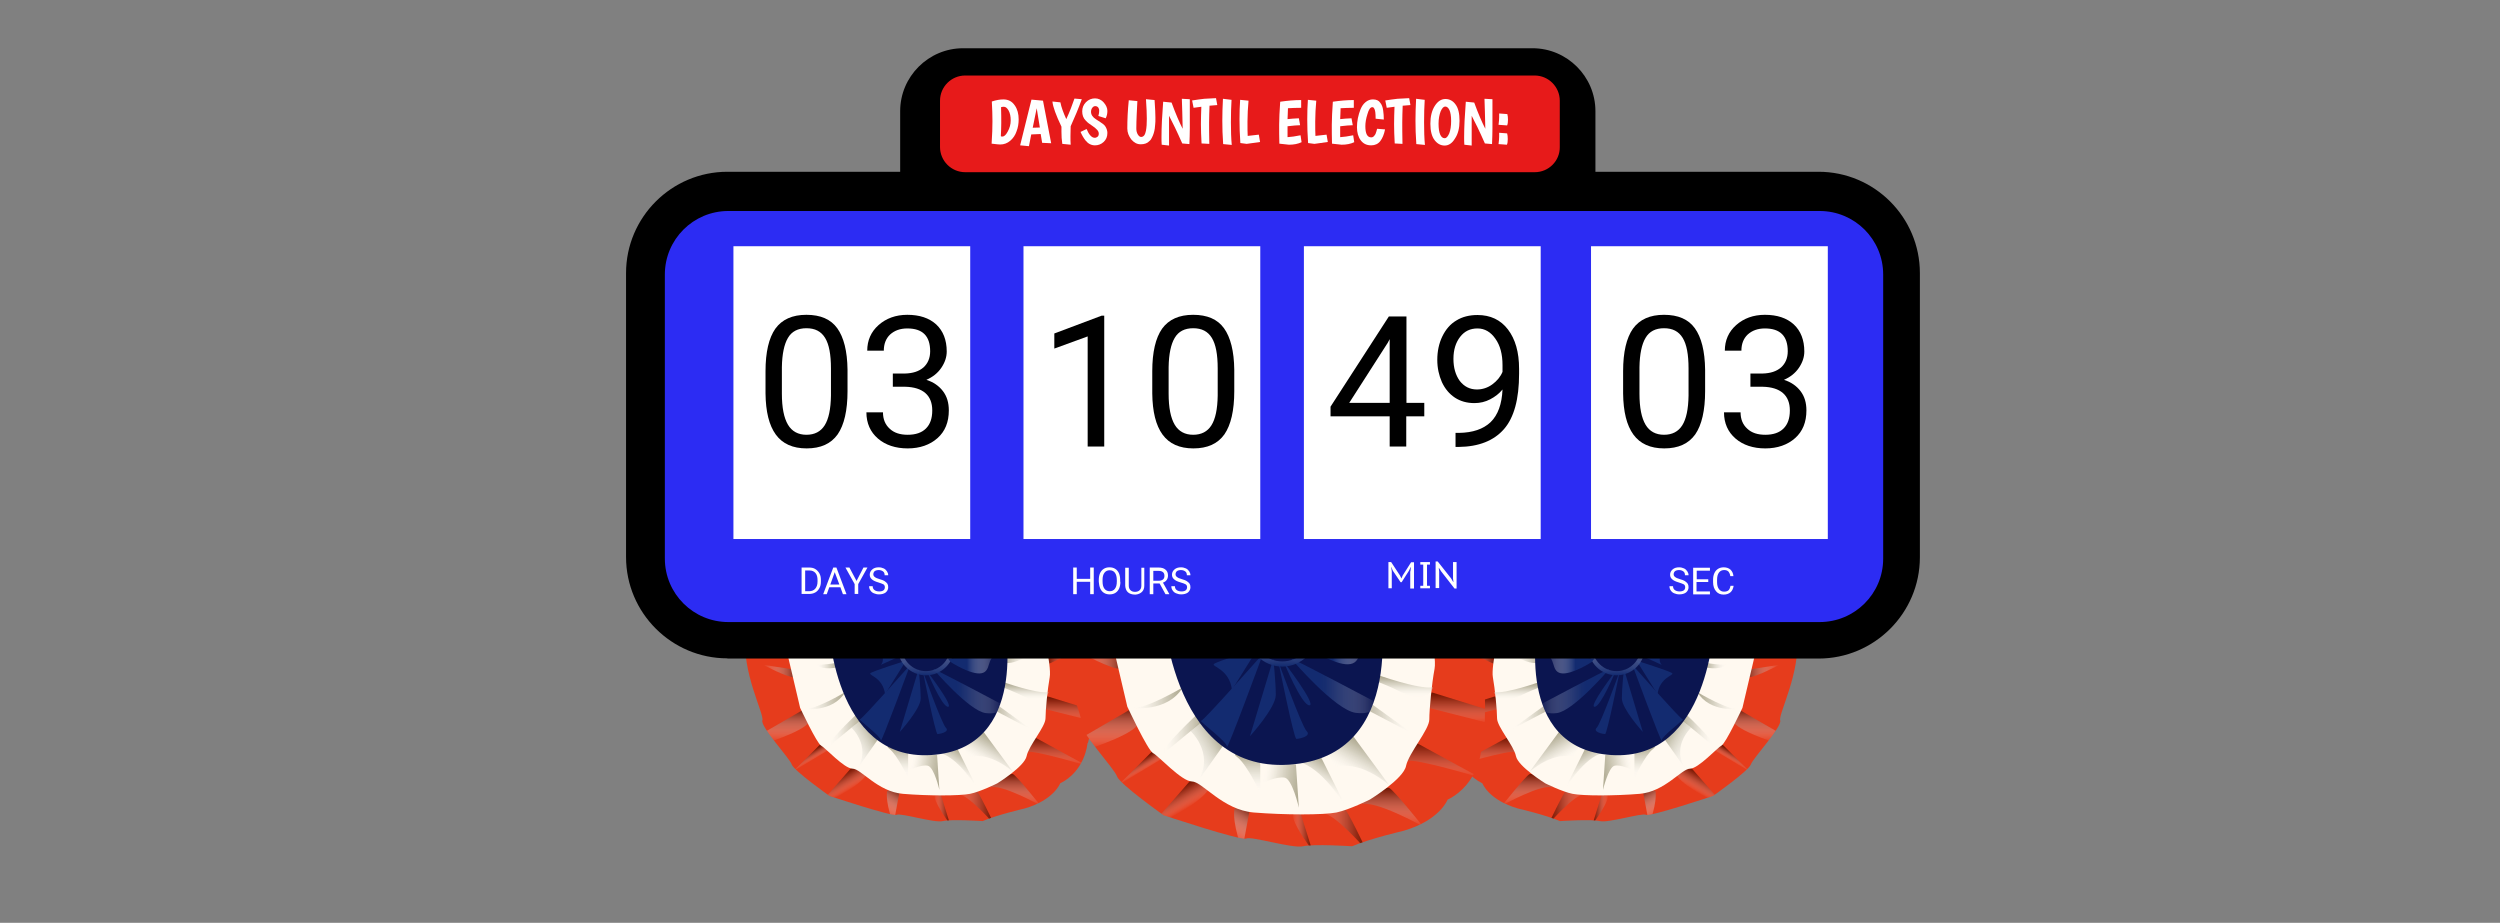 <?xml version="1.0" encoding="utf-8"?>
<!-- Generator: Adobe Illustrator 23.0.2, SVG Export Plug-In . SVG Version: 6.00 Build 0)  -->
<svg version="1.1" xmlns="http://www.w3.org/2000/svg" xmlns:xlink="http://www.w3.org/1999/xlink" x="0px" y="0px"
	 viewBox="0 0 1192 440" style="enable-background:new 0 0 1192 440;" xml:space="preserve">
<rect x="0" y="0" width="1192" height="440" fill="#808080" stroke="none"/>
<style type="text/css">
	.st0{fill:#FCC688;}
	.st1{fill:#FCC687;}
	.st2{fill:#2694C0;}
	.st3{fill:#FFFFFF;}
	.st4{fill:#573A1E;}
	.st5{fill:#EA2127;}
	.st6{fill:#FCC688;stroke:#000000;stroke-width:2;stroke-miterlimit:10;}
	.st7{fill:#BF9A73;}
	.st8{fill:#2D2D2D;}
	.st9{fill:#FCC588;}
	.st10{fill:#D0D2CE;stroke:#000000;stroke-miterlimit:10;}
	.st11{fill:#262626;}
	.st12{fill:#FFFFFF;stroke:#000000;stroke-miterlimit:10;}
	.st13{fill:#62C335;}
	.st14{fill:none;stroke:#000000;stroke-miterlimit:10;}
	.st15{fill:#262626;stroke:#000000;stroke-width:2;stroke-miterlimit:10;}
	.st16{fill:#FCC588;stroke:#000000;stroke-width:2;stroke-miterlimit:10;}
	.st17{fill:#8B8D8A;}
	.st18{fill:none;stroke:#000000;stroke-width:0.5;stroke-miterlimit:10;}
	.st19{fill:#D0D2CE;}
	.st20{fill:none;stroke:#4B737F;stroke-width:2;stroke-miterlimit:10;}
	.st21{fill:#E1BE69;}
	.st22{fill:#F5BF84;stroke:#000000;stroke-width:1.791;stroke-miterlimit:10;}
	.st23{fill:#F5BF84;stroke:#000000;stroke-width:1.855;stroke-miterlimit:10;}
	.st24{fill:#F399C0;stroke:#000000;stroke-width:2;stroke-miterlimit:10;}
	.st25{fill:#FFF8B0;}
	.st26{fill:#38B349;}
	.st27{clip-path:url(#SVGID_2_);}
	.st28{fill:none;}
	.st29{clip-path:url(#SVGID_4_);}
	.st30{fill:#1C1B1A;}
	.st31{fill:#007CAA;}
	.st32{fill:#E86775;}
	.st33{fill:#020202;}
	.st34{fill:#FFAFBA;}
	.st35{fill:#E1BD68;}
	.st36{fill:#F5BF84;stroke:#000000;stroke-width:2;stroke-miterlimit:10;}
	.st37{fill:#C5EFEE;}
	.st38{fill:none;stroke:#1C1B1A;stroke-width:2;stroke-miterlimit:10;}
	.st39{fill:url(#);}
	.st40{fill:#E6F0DC;stroke:#1C1B1A;stroke-width:2.092;stroke-miterlimit:10;}
	.st41{fill:#87120E;}
	.st42{fill:#EFCEE7;}
	.st43{fill:#9F8A75;}
	.st44{fill:#A2AAAF;stroke:#000000;stroke-width:2;stroke-miterlimit:10;}
	.st45{fill:#E6F0DC;stroke:#1C1B1A;stroke-width:2;stroke-miterlimit:10;}
	.st46{fill:#F5BF84;}
	.st47{fill:#E6F0DC;stroke:#6A457C;stroke-width:5;stroke-miterlimit:10;}
	.st48{fill:#353535;}
	.st49{fill:#FFFFFF;stroke:#000000;stroke-width:1.267;stroke-miterlimit:10;}
	.st50{fill:#91E497;}
	.st51{fill:#FFFFFF;stroke:#000000;stroke-width:1.32;stroke-miterlimit:10;}
	.st52{clip-path:url(#SVGID_6_);fill:#91E497;}
	.st53{fill:#FFF8B0;stroke:#1C1B1A;stroke-width:2;stroke-miterlimit:10;}
	.st54{fill:none;stroke:#000000;stroke-width:2;stroke-miterlimit:10;}
	.st55{fill:#E86775;stroke:#020202;stroke-width:2;stroke-miterlimit:10;}
	.st56{fill:#E6F0DC;stroke:#1C1B1A;stroke-width:2.182;stroke-miterlimit:10;}
	.st57{fill:#38B349;stroke:#000000;stroke-width:0.593;stroke-miterlimit:10;}
	.st58{fill:#E6F0DC;stroke:#1C1B1A;stroke-width:5;stroke-miterlimit:10;}
	.st59{fill:#FCC687;stroke:#1B1A19;stroke-width:2.592;stroke-miterlimit:10;}
	.st60{fill:none;stroke:#000000;stroke-width:1.764;stroke-miterlimit:10;}
	.st61{fill:#FCC588;stroke:#000000;stroke-miterlimit:10;}
	.st62{fill:#C4BA70;}
	.st63{fill:none;stroke:#050505;stroke-miterlimit:10;}
	.st64{fill:#D7DBDD;}
	.st65{fill:#262626;stroke:#020202;stroke-miterlimit:10;}
	.st66{fill:#D0D2CE;stroke:#000000;stroke-width:0.456;stroke-miterlimit:10;}
	.st67{fill:#87120E;stroke:#020202;stroke-miterlimit:10;}
	.st68{fill:#E6F0DC;stroke:#1C1B1A;stroke-miterlimit:10;}
	.st69{fill:none;stroke:#000000;stroke-width:0.997;stroke-miterlimit:10;}
	.st70{fill:#E6F0DC;stroke:#3E1A5B;stroke-width:5;stroke-miterlimit:10;}
	.st71{fill:#3E1A5B;}
	.st72{fill:none;stroke:#000000;stroke-width:1.523;stroke-miterlimit:10;}
	.st73{fill:#BF9A73;stroke:#1C1B1A;stroke-width:2;stroke-miterlimit:10;}
	.st74{fill:#7B7B7B;}
	.st75{fill:#231F20;}
	.st76{fill:#8A8989;}
	.st77{fill:#4FE3F6;}
	.st78{enable-background:new    ;}
	.st79{clip-path:url(#SVGID_8_);fill:#CE3434;}
	.st80{clip-path:url(#SVGID_10_);enable-background:new    ;}
	.st81{fill:#CE3434;}
	.st82{clip-path:url(#SVGID_12_);enable-background:new    ;}
	.st83{clip-path:url(#SVGID_14_);enable-background:new    ;}
	.st84{clip-path:url(#SVGID_16_);enable-background:new    ;}
	.st85{clip-path:url(#SVGID_18_);enable-background:new    ;}
	.st86{clip-path:url(#SVGID_20_);enable-background:new    ;}
	.st87{clip-path:url(#SVGID_22_);fill:#CE3434;}
	.st88{clip-path:url(#SVGID_24_);enable-background:new    ;}
	.st89{clip-path:url(#SVGID_26_);fill:#CE3434;}
	.st90{clip-path:url(#SVGID_28_);}
	.st91{clip-path:url(#SVGID_30_);fill:#CE3434;}
	.st92{clip-path:url(#SVGID_32_);enable-background:new    ;}
	.st93{clip-path:url(#SVGID_34_);fill:#CE3434;}
	.st94{clip-path:url(#SVGID_36_);fill:#CE3434;}
	.st95{clip-path:url(#SVGID_38_);enable-background:new    ;}
	.st96{clip-path:url(#SVGID_40_);enable-background:new    ;}
	.st97{clip-path:url(#SVGID_42_);enable-background:new    ;}
	.st98{clip-path:url(#SVGID_44_);enable-background:new    ;}
	.st99{clip-path:url(#SVGID_46_);fill:#CE3434;}
	.st100{clip-path:url(#SVGID_48_);fill:#CE3434;}
	.st101{clip-path:url(#SVGID_50_);enable-background:new    ;}
	.st102{clip-path:url(#SVGID_52_);enable-background:new    ;}
	.st103{clip-path:url(#SVGID_54_);enable-background:new    ;}
	.st104{clip-path:url(#SVGID_56_);enable-background:new    ;}
	.st105{clip-path:url(#SVGID_58_);enable-background:new    ;}
	.st106{clip-path:url(#SVGID_60_);}
	.st107{clip-path:url(#SVGID_62_);enable-background:new    ;}
	.st108{clip-path:url(#SVGID_64_);enable-background:new    ;}
	.st109{clip-path:url(#SVGID_66_);enable-background:new    ;}
	.st110{clip-path:url(#SVGID_68_);fill:#CE3434;}
	.st111{clip-path:url(#SVGID_70_);enable-background:new    ;}
	.st112{clip-path:url(#SVGID_72_);enable-background:new    ;}
	.st113{clip-path:url(#SVGID_74_);enable-background:new    ;}
	.st114{clip-path:url(#SVGID_76_);fill:#CE3434;}
	.st115{clip-path:url(#SVGID_78_);enable-background:new    ;}
	.st116{clip-path:url(#SVGID_80_);fill:#CE3434;}
	.st117{clip-path:url(#SVGID_82_);fill:#CE3434;}
	.st118{clip-path:url(#SVGID_84_);enable-background:new    ;}
	.st119{clip-path:url(#SVGID_86_);enable-background:new    ;}
	.st120{clip-path:url(#SVGID_88_);fill:#CE3434;}
	.st121{clip-path:url(#SVGID_90_);enable-background:new    ;}
	.st122{clip-path:url(#SVGID_92_);enable-background:new    ;}
	.st123{clip-path:url(#SVGID_94_);enable-background:new    ;}
	.st124{clip-path:url(#SVGID_96_);enable-background:new    ;}
	.st125{clip-path:url(#SVGID_98_);enable-background:new    ;}
	.st126{clip-path:url(#SVGID_100_);enable-background:new    ;}
	.st127{clip-path:url(#SVGID_102_);enable-background:new    ;}
	.st128{clip-path:url(#SVGID_104_);enable-background:new    ;}
	.st129{clip-path:url(#SVGID_106_);enable-background:new    ;}
	.st130{clip-path:url(#SVGID_108_);enable-background:new    ;}
	.st131{clip-path:url(#SVGID_110_);enable-background:new    ;}
	.st132{clip-path:url(#SVGID_112_);enable-background:new    ;}
	.st133{clip-path:url(#SVGID_114_);enable-background:new    ;}
	.st134{clip-path:url(#SVGID_116_);enable-background:new    ;}
	.st135{clip-path:url(#SVGID_118_);enable-background:new    ;}
	.st136{clip-path:url(#SVGID_120_);enable-background:new    ;}
	.st137{clip-path:url(#SVGID_122_);enable-background:new    ;}
	.st138{clip-path:url(#SVGID_124_);enable-background:new    ;}
	.st139{clip-path:url(#SVGID_126_);enable-background:new    ;}
	.st140{clip-path:url(#SVGID_128_);enable-background:new    ;}
	.st141{clip-path:url(#SVGID_130_);enable-background:new    ;}
	.st142{clip-path:url(#SVGID_132_);enable-background:new    ;}
	.st143{clip-path:url(#SVGID_134_);enable-background:new    ;}
	.st144{clip-path:url(#SVGID_136_);enable-background:new    ;}
	.st145{clip-path:url(#SVGID_138_);enable-background:new    ;}
	.st146{clip-path:url(#SVGID_140_);enable-background:new    ;}
	.st147{clip-path:url(#SVGID_142_);enable-background:new    ;}
	.st148{clip-path:url(#SVGID_144_);fill:#CE3434;}
	.st149{clip-path:url(#SVGID_146_);fill:#CE3434;}
	.st150{fill:#E71A1A;}
	.st151{fill:#F8F7E4;}
	.st152{fill:#282F8B;}
	.st153{clip-path:url(#SVGID_148_);fill:#E63C1C;}
	.st154{clip-path:url(#SVGID_148_);fill:url(#SVGID_149_);}
	.st155{clip-path:url(#SVGID_148_);fill:url(#SVGID_150_);}
	.st156{clip-path:url(#SVGID_148_);fill:url(#SVGID_151_);}
	.st157{clip-path:url(#SVGID_148_);fill:url(#SVGID_152_);}
	.st158{clip-path:url(#SVGID_148_);fill:url(#SVGID_153_);}
	.st159{clip-path:url(#SVGID_148_);fill:url(#SVGID_154_);}
	.st160{clip-path:url(#SVGID_148_);fill:url(#SVGID_155_);}
	.st161{clip-path:url(#SVGID_148_);fill:url(#SVGID_156_);}
	.st162{clip-path:url(#SVGID_148_);fill:url(#SVGID_157_);}
	.st163{clip-path:url(#SVGID_148_);fill:url(#SVGID_158_);}
	.st164{clip-path:url(#SVGID_148_);fill:url(#SVGID_159_);}
	.st165{clip-path:url(#SVGID_148_);fill:#FFF9F0;}
	.st166{clip-path:url(#SVGID_148_);fill:url(#SVGID_160_);}
	.st167{clip-path:url(#SVGID_148_);fill:url(#SVGID_161_);}
	.st168{clip-path:url(#SVGID_148_);fill:url(#SVGID_162_);}
	.st169{clip-path:url(#SVGID_148_);fill:url(#SVGID_163_);}
	.st170{clip-path:url(#SVGID_148_);fill:url(#SVGID_164_);}
	.st171{clip-path:url(#SVGID_148_);fill:url(#SVGID_165_);}
	.st172{clip-path:url(#SVGID_148_);fill:url(#SVGID_166_);}
	.st173{clip-path:url(#SVGID_148_);fill:url(#SVGID_167_);}
	.st174{clip-path:url(#SVGID_148_);fill:url(#SVGID_168_);}
	.st175{clip-path:url(#SVGID_148_);fill:url(#SVGID_169_);}
	.st176{clip-path:url(#SVGID_148_);fill:url(#SVGID_170_);}
	.st177{clip-path:url(#SVGID_148_);fill:#0B1550;}
	.st178{clip-path:url(#SVGID_148_);fill:#132B70;}
	.st179{clip-path:url(#SVGID_148_);fill:url(#SVGID_171_);}
	.st180{clip-path:url(#SVGID_148_);fill:none;stroke:url(#SVGID_172_);stroke-width:2;stroke-miterlimit:10;}
	.st181{clip-path:url(#SVGID_148_);fill:url(#SVGID_173_);}
	.st182{clip-path:url(#SVGID_175_);fill:#E63C1C;}
	.st183{clip-path:url(#SVGID_175_);fill:url(#SVGID_176_);}
	.st184{clip-path:url(#SVGID_175_);fill:url(#SVGID_177_);}
	.st185{clip-path:url(#SVGID_175_);fill:url(#SVGID_178_);}
	.st186{clip-path:url(#SVGID_175_);fill:url(#SVGID_179_);}
	.st187{clip-path:url(#SVGID_175_);fill:url(#SVGID_180_);}
	.st188{clip-path:url(#SVGID_175_);fill:url(#SVGID_181_);}
	.st189{clip-path:url(#SVGID_175_);fill:url(#SVGID_182_);}
	.st190{clip-path:url(#SVGID_175_);fill:url(#SVGID_183_);}
	.st191{clip-path:url(#SVGID_175_);fill:url(#SVGID_184_);}
	.st192{clip-path:url(#SVGID_175_);fill:url(#SVGID_185_);}
	.st193{clip-path:url(#SVGID_175_);fill:url(#SVGID_186_);}
	.st194{clip-path:url(#SVGID_175_);fill:#FFF9F0;}
	.st195{clip-path:url(#SVGID_175_);fill:url(#SVGID_187_);}
	.st196{clip-path:url(#SVGID_175_);fill:url(#SVGID_188_);}
	.st197{clip-path:url(#SVGID_175_);fill:url(#SVGID_189_);}
	.st198{clip-path:url(#SVGID_175_);fill:url(#SVGID_190_);}
	.st199{clip-path:url(#SVGID_175_);fill:url(#SVGID_191_);}
	.st200{clip-path:url(#SVGID_175_);fill:url(#SVGID_192_);}
	.st201{clip-path:url(#SVGID_175_);fill:url(#SVGID_193_);}
	.st202{clip-path:url(#SVGID_175_);fill:url(#SVGID_194_);}
	.st203{clip-path:url(#SVGID_175_);fill:url(#SVGID_195_);}
	.st204{clip-path:url(#SVGID_175_);fill:url(#SVGID_196_);}
	.st205{clip-path:url(#SVGID_175_);fill:url(#SVGID_197_);}
	.st206{clip-path:url(#SVGID_175_);fill:#0B1550;}
	.st207{clip-path:url(#SVGID_175_);fill:#132B70;}
	.st208{clip-path:url(#SVGID_175_);fill:url(#SVGID_198_);}
	.st209{clip-path:url(#SVGID_175_);fill:none;stroke:url(#SVGID_199_);stroke-width:2;stroke-miterlimit:10;}
	.st210{clip-path:url(#SVGID_175_);fill:url(#SVGID_200_);}
	.st211{clip-path:url(#SVGID_202_);fill:#E63C1C;}
	.st212{clip-path:url(#SVGID_202_);fill:url(#SVGID_203_);}
	.st213{clip-path:url(#SVGID_202_);fill:url(#SVGID_204_);}
	.st214{clip-path:url(#SVGID_202_);fill:url(#SVGID_205_);}
	.st215{clip-path:url(#SVGID_202_);fill:url(#SVGID_206_);}
	.st216{clip-path:url(#SVGID_202_);fill:url(#SVGID_207_);}
	.st217{clip-path:url(#SVGID_202_);fill:url(#SVGID_208_);}
	.st218{clip-path:url(#SVGID_202_);fill:url(#SVGID_209_);}
	.st219{clip-path:url(#SVGID_202_);fill:url(#SVGID_210_);}
	.st220{clip-path:url(#SVGID_202_);fill:url(#SVGID_211_);}
	.st221{clip-path:url(#SVGID_202_);fill:url(#SVGID_212_);}
	.st222{clip-path:url(#SVGID_202_);fill:url(#SVGID_213_);}
	.st223{clip-path:url(#SVGID_202_);fill:#FFF9F0;}
	.st224{clip-path:url(#SVGID_202_);fill:url(#SVGID_214_);}
	.st225{clip-path:url(#SVGID_202_);fill:url(#SVGID_215_);}
	.st226{clip-path:url(#SVGID_202_);fill:url(#SVGID_216_);}
	.st227{clip-path:url(#SVGID_202_);fill:url(#SVGID_217_);}
	.st228{clip-path:url(#SVGID_202_);fill:url(#SVGID_218_);}
	.st229{clip-path:url(#SVGID_202_);fill:url(#SVGID_219_);}
	.st230{clip-path:url(#SVGID_202_);fill:url(#SVGID_220_);}
	.st231{clip-path:url(#SVGID_202_);fill:url(#SVGID_221_);}
	.st232{clip-path:url(#SVGID_202_);fill:url(#SVGID_222_);}
	.st233{clip-path:url(#SVGID_202_);fill:url(#SVGID_223_);}
	.st234{clip-path:url(#SVGID_202_);fill:url(#SVGID_224_);}
	.st235{clip-path:url(#SVGID_202_);fill:#0B1550;}
	.st236{clip-path:url(#SVGID_202_);fill:#132B70;}
	.st237{clip-path:url(#SVGID_202_);fill:url(#SVGID_225_);}
	.st238{clip-path:url(#SVGID_202_);fill:none;stroke:url(#SVGID_226_);stroke-width:2.461;stroke-miterlimit:10;}
	.st239{clip-path:url(#SVGID_202_);fill:url(#SVGID_227_);}
	.st240{fill:#2C2CF3;}
	.st241{opacity:0.5;fill:url(#SVGID_228_);}
	.st242{opacity:0.5;fill:url(#SVGID_229_);}
	.st243{display:none;}
	.st244{fill:#2694C0;stroke:#1C1B1A;stroke-width:2;stroke-miterlimit:10;}
	.st245{fill:#D7F3FF;}
	.st246{clip-path:url(#SVGID_231_);}
	.st247{fill:none;stroke:#4B737F;stroke-width:0.24;stroke-miterlimit:10;}
	.st248{clip-path:url(#SVGID_233_);}
	.st249{clip-path:url(#SVGID_235_);}
	.st250{fill:#F399C0;}
	.st251{fill:#A2AAAF;}
	.st252{clip-path:url(#SVGID_237_);}
	.st253{fill:#95ABB1;}
	.st254{fill:#D5D5D5;}
	.st255{fill:#D3DDE2;}
	.st256{fill:#FCC687;stroke:#1B1A19;stroke-width:2;stroke-miterlimit:10;}
	.st257{fill:#EA2127;stroke:#1B1A19;stroke-width:2;stroke-miterlimit:10;}
	.st258{fill:#87120E;stroke:#000000;stroke-width:2;stroke-miterlimit:10;}
	.st259{fill:#F9FBF6;stroke:#1B1A19;stroke-width:0.915;stroke-miterlimit:10;}
	.st260{fill:#573A1E;stroke:#1B1A19;stroke-width:2;stroke-miterlimit:10;}
	.st261{fill:none;stroke:#1C1B1A;stroke-width:2;stroke-miterlimit:1;}
	.st262{fill:#F9FBF6;stroke:#1B1A19;stroke-width:2;stroke-miterlimit:10;}
	.st263{fill:#E6F0DC;stroke:#EA2127;stroke-width:5;stroke-miterlimit:10;}
	.st264{fill:#F9FBF6;stroke:#1B1A19;stroke-miterlimit:10;}
	.st265{fill:#314EDD;}
	.st266{fill:#BEA6CC;}
	.st267{fill:#E6F0DC;}
	.st268{fill:#B5B7B2;}
</style>
<g id="Joe">
</g>
<g id="Ana">
</g>
<g id="Suzt">
</g>
<g id="Jeri">
</g>
<g id="Layer_6">
</g>
<g id="Layer_1">
	<g>
		<g>
			<defs>
				<path id="SVGID_147_" d="M518.5,294.5c0,0-2,22,0,25s2,33,0,35c0,0-1,13-13,19c0,0-3,8-17,12c0,0-13,3-20,6c0,0-15-1-19,0
					s-20-4-22-3s-32-9-32-9s-17-12-18-15s-15-18-14-21s-10-23-8-41S507.5,286.5,518.5,294.5z"/>
			</defs>
			<clipPath id="SVGID_2_">
				<use xlink:href="#SVGID_147_"  style="overflow:visible;"/>
			</clipPath>
			<path style="clip-path:url(#SVGID_2_);fill:#E63C1C;" d="M518.5,294.5c0,0-2,22,0,25s2,33,0,35c0,0-1,13-13,19c0,0-3,8-17,12
				c0,0-13,3-20,6c0,0-15-1-19,0s-20-4-22-3s-32-9-32-9s-17-12-18-15s-15-18-14-21s-10-23-8-41S507.5,286.5,518.5,294.5z"/>
			<linearGradient id="SVGID_4_" gradientUnits="userSpaceOnUse" x1="375" y1="354" x2="375" y2="338">
				<stop  offset="0" style="stop-color:#FFFFFF;stop-opacity:0"/>
				<stop  offset="0.175" style="stop-color:#E9DBD8;stop-opacity:0.175"/>
				<stop  offset="0.57" style="stop-color:#B27E73;stop-opacity:0.57"/>
				<stop  offset="1" style="stop-color:#721400"/>
			</linearGradient>
			<path style="clip-path:url(#SVGID_2_);fill:url(#SVGID_4_);" d="M383.7,338L364,349.4l2.2,4.6c0,0,21.8-6.9,19.7-11.4
				C383.7,338,383.7,338,383.7,338z"/>
			<linearGradient id="SVGID_6_" gradientUnits="userSpaceOnUse" x1="403.761" y1="377.446" x2="399.365" y2="369.831">
				<stop  offset="0" style="stop-color:#FFFFFF;stop-opacity:0"/>
				<stop  offset="4.515791e-02" style="stop-color:#F4EDEB;stop-opacity:4.515791e-02"/>
				<stop  offset="0.198" style="stop-color:#D2B4AE;stop-opacity:0.198"/>
				<stop  offset="0.35" style="stop-color:#B58379;stop-opacity:0.35"/>
				<stop  offset="0.497" style="stop-color:#9D5B4D;stop-opacity:0.497"/>
				<stop  offset="0.639" style="stop-color:#8A3C2C;stop-opacity:0.639"/>
				<stop  offset="0.773" style="stop-color:#7D2614;stop-opacity:0.773"/>
				<stop  offset="0.896" style="stop-color:#751905;stop-opacity:0.896"/>
				<stop  offset="1" style="stop-color:#721400"/>
			</linearGradient>
			<path style="clip-path:url(#SVGID_2_);fill:url(#SVGID_6_);" d="M392,382l14-16c0,0,7,0,7,3S397,383,392,382z"/>
			<linearGradient id="SVGID_8_" gradientUnits="userSpaceOnUse" x1="387.132" y1="362.728" x2="384.752" y2="358.607">
				<stop  offset="0" style="stop-color:#FFFFFF;stop-opacity:0"/>
				<stop  offset="3.312014e-02" style="stop-color:#F6F1F0;stop-opacity:3.584290e-02"/>
				<stop  offset="0.178" style="stop-color:#D4B7B1;stop-opacity:0.192"/>
				<stop  offset="0.321" style="stop-color:#B6857B;stop-opacity:0.347"/>
				<stop  offset="0.459" style="stop-color:#9E5D4F;stop-opacity:0.496"/>
				<stop  offset="0.591" style="stop-color:#8B3D2D;stop-opacity:0.639"/>
				<stop  offset="0.716" style="stop-color:#7D2614;stop-opacity:0.774"/>
				<stop  offset="0.83" style="stop-color:#751905;stop-opacity:0.898"/>
				<stop  offset="0.924" style="stop-color:#721400"/>
			</linearGradient>
			<polygon style="clip-path:url(#SVGID_2_);fill:url(#SVGID_8_);" points="378,368 396,357 391,355 			"/>
			<linearGradient id="SVGID_10_" gradientUnits="userSpaceOnUse" x1="421.411" y1="390.351" x2="429.089" y2="377.051">
				<stop  offset="0" style="stop-color:#FFFFFF;stop-opacity:0"/>
				<stop  offset="9.029816e-02" style="stop-color:#FBF9F9;stop-opacity:9.029816e-02"/>
				<stop  offset="0.217" style="stop-color:#F1E8E6;stop-opacity:0.217"/>
				<stop  offset="0.364" style="stop-color:#E1CDC8;stop-opacity:0.364"/>
				<stop  offset="0.528" style="stop-color:#CAA69F;stop-opacity:0.528"/>
				<stop  offset="0.706" style="stop-color:#AC7569;stop-opacity:0.706"/>
				<stop  offset="0.891" style="stop-color:#893A29;stop-opacity:0.891"/>
				<stop  offset="1" style="stop-color:#721400"/>
			</linearGradient>
			<path style="clip-path:url(#SVGID_2_);fill:url(#SVGID_10_);" d="M423,377h6l-3,16C426,393,422,383,423,377z"/>
			<linearGradient id="SVGID_12_" gradientUnits="userSpaceOnUse" x1="484" y1="384" x2="484" y2="369">
				<stop  offset="0" style="stop-color:#FFFFFF;stop-opacity:0"/>
				<stop  offset="0.196" style="stop-color:#E1CDC8;stop-opacity:0.196"/>
				<stop  offset="0.595" style="stop-color:#A66A5E;stop-opacity:0.595"/>
				<stop  offset="0.871" style="stop-color:#812C1A;stop-opacity:0.871"/>
				<stop  offset="1" style="stop-color:#721400"/>
			</linearGradient>
			<path style="clip-path:url(#SVGID_2_);fill:url(#SVGID_12_);" d="M472,375.5c0,0,9-7.4,11-6.4s13,14.9,13,14.9
				S477,373.4,472,375.5z"/>
			<linearGradient id="SVGID_14_" gradientUnits="userSpaceOnUse" x1="445.398" y1="384.979" x2="453" y2="384.979">
				<stop  offset="0" style="stop-color:#FFFFFF;stop-opacity:0"/>
				<stop  offset="4.515791e-02" style="stop-color:#F4EDEB;stop-opacity:4.515791e-02"/>
				<stop  offset="0.198" style="stop-color:#D2B4AE;stop-opacity:0.198"/>
				<stop  offset="0.35" style="stop-color:#B58379;stop-opacity:0.35"/>
				<stop  offset="0.497" style="stop-color:#9D5B4D;stop-opacity:0.497"/>
				<stop  offset="0.639" style="stop-color:#8A3C2C;stop-opacity:0.639"/>
				<stop  offset="0.773" style="stop-color:#7D2614;stop-opacity:0.773"/>
				<stop  offset="0.896" style="stop-color:#751905;stop-opacity:0.896"/>
				<stop  offset="1" style="stop-color:#721400"/>
			</linearGradient>
			<path style="clip-path:url(#SVGID_2_);fill:url(#SVGID_14_);" d="M448,377l5,16C453,393,440,376,448,377z"/>
			<linearGradient id="SVGID_16_" gradientUnits="userSpaceOnUse" x1="510" y1="344" x2="510" y2="332">
				<stop  offset="0" style="stop-color:#FFFFFF;stop-opacity:0"/>
				<stop  offset="4.515791e-02" style="stop-color:#F4EDEB;stop-opacity:4.515791e-02"/>
				<stop  offset="0.198" style="stop-color:#D2B4AE;stop-opacity:0.198"/>
				<stop  offset="0.35" style="stop-color:#B58379;stop-opacity:0.35"/>
				<stop  offset="0.497" style="stop-color:#9D5B4D;stop-opacity:0.497"/>
				<stop  offset="0.639" style="stop-color:#8A3C2C;stop-opacity:0.639"/>
				<stop  offset="0.773" style="stop-color:#7D2614;stop-opacity:0.773"/>
				<stop  offset="0.896" style="stop-color:#751905;stop-opacity:0.896"/>
				<stop  offset="1" style="stop-color:#721400"/>
			</linearGradient>
			<polygon style="clip-path:url(#SVGID_2_);fill:url(#SVGID_16_);" points="499.4,332 524,339.6 521.8,344 496,337.5 			"/>
			<linearGradient id="SVGID_18_" gradientUnits="userSpaceOnUse" x1="457" y1="384.264" x2="474" y2="384.264">
				<stop  offset="0" style="stop-color:#FFFFFF;stop-opacity:0"/>
				<stop  offset="4.515791e-02" style="stop-color:#F4EDEB;stop-opacity:4.515791e-02"/>
				<stop  offset="0.198" style="stop-color:#D2B4AE;stop-opacity:0.198"/>
				<stop  offset="0.35" style="stop-color:#B58379;stop-opacity:0.35"/>
				<stop  offset="0.497" style="stop-color:#9D5B4D;stop-opacity:0.497"/>
				<stop  offset="0.639" style="stop-color:#8A3C2C;stop-opacity:0.639"/>
				<stop  offset="0.773" style="stop-color:#7D2614;stop-opacity:0.773"/>
				<stop  offset="0.896" style="stop-color:#751905;stop-opacity:0.896"/>
				<stop  offset="1" style="stop-color:#721400"/>
			</linearGradient>
			<path style="clip-path:url(#SVGID_2_);fill:url(#SVGID_18_);" d="M457,379c0,0,6-5,8-3s9,17,9,17S461,378,457,379z"/>
			<linearGradient id="SVGID_20_" gradientUnits="userSpaceOnUse" x1="503.72" y1="365" x2="503.72" y2="351">
				<stop  offset="0" style="stop-color:#FFFFFF;stop-opacity:0"/>
				<stop  offset="4.515791e-02" style="stop-color:#F4EDEB;stop-opacity:4.515791e-02"/>
				<stop  offset="0.198" style="stop-color:#D2B4AE;stop-opacity:0.198"/>
				<stop  offset="0.35" style="stop-color:#B58379;stop-opacity:0.35"/>
				<stop  offset="0.497" style="stop-color:#9D5B4D;stop-opacity:0.497"/>
				<stop  offset="0.639" style="stop-color:#8A3C2C;stop-opacity:0.639"/>
				<stop  offset="0.773" style="stop-color:#7D2614;stop-opacity:0.773"/>
				<stop  offset="0.896" style="stop-color:#751905;stop-opacity:0.896"/>
				<stop  offset="1" style="stop-color:#721400"/>
			</linearGradient>
			<path style="clip-path:url(#SVGID_2_);fill:url(#SVGID_20_);" d="M492.4,351l25.6,14c0,0-25.6-7.6-27.9-6.4
				C487.8,359.9,492.4,351,492.4,351z"/>
			<linearGradient id="SVGID_22_" gradientUnits="userSpaceOnUse" x1="364" y1="320" x2="380.375" y2="320">
				<stop  offset="0" style="stop-color:#FFFFFF;stop-opacity:0"/>
				<stop  offset="0.175" style="stop-color:#E9DBD8;stop-opacity:0.175"/>
				<stop  offset="0.57" style="stop-color:#B27E73;stop-opacity:0.57"/>
				<stop  offset="1" style="stop-color:#721400"/>
			</linearGradient>
			<path style="clip-path:url(#SVGID_2_);fill:url(#SVGID_22_);" d="M377,319l-13-2c0,0,11,6,15,6S377,319,377,319z"/>
			<linearGradient id="SVGID_24_" gradientUnits="userSpaceOnUse" x1="510" y1="314.566" x2="498.312" y2="314.566">
				<stop  offset="0" style="stop-color:#FFFFFF;stop-opacity:0"/>
				<stop  offset="4.515791e-02" style="stop-color:#F4EDEB;stop-opacity:4.515791e-02"/>
				<stop  offset="0.198" style="stop-color:#D2B4AE;stop-opacity:0.198"/>
				<stop  offset="0.35" style="stop-color:#B58379;stop-opacity:0.35"/>
				<stop  offset="0.497" style="stop-color:#9D5B4D;stop-opacity:0.497"/>
				<stop  offset="0.639" style="stop-color:#8A3C2C;stop-opacity:0.639"/>
				<stop  offset="0.773" style="stop-color:#7D2614;stop-opacity:0.773"/>
				<stop  offset="0.896" style="stop-color:#751905;stop-opacity:0.896"/>
				<stop  offset="1" style="stop-color:#721400"/>
			</linearGradient>
			<path style="clip-path:url(#SVGID_2_);fill:url(#SVGID_24_);" d="M500,313c0,0,5,1,10-1c0,0-9,4-11,5S500,313,500,313z"/>
			<path style="clip-path:url(#SVGID_2_);fill:#FFF9F0;" d="M496.5,296.5c0,0,5,20.9,4,26.4c-1,5.6-2,15.6-2,19.6s-8,13-9,18
				s-14,13-14,13s-8,4-13,5s-20,1-32,0s-20-12-24-12s-13-10-15-11s-10-18-10-18l-8-34C373.5,303.5,380.5,279.5,496.5,296.5z"/>
			<linearGradient id="SVGID_26_" gradientUnits="userSpaceOnUse" x1="491" y1="313.566" x2="477.01" y2="313.566">
				<stop  offset="0" style="stop-color:#FFFFFF;stop-opacity:0"/>
				<stop  offset="0.199" style="stop-color:#E5E3DB;stop-opacity:0.199"/>
				<stop  offset="0.422" style="stop-color:#CCC9BA;stop-opacity:0.423"/>
				<stop  offset="0.636" style="stop-color:#BAB6A2;stop-opacity:0.637"/>
				<stop  offset="0.834" style="stop-color:#B0AB93;stop-opacity:0.835"/>
				<stop  offset="0.999" style="stop-color:#ACA78E"/>
			</linearGradient>
			<path style="clip-path:url(#SVGID_2_);fill:url(#SVGID_26_);" d="M480,311c0,0,6,3,11,1c0,0-7,5-12,4S480,311,480,311z"/>
			<linearGradient id="SVGID_28_" gradientUnits="userSpaceOnUse" x1="487.5" y1="333.801" x2="487.5" y2="325">
				<stop  offset="0" style="stop-color:#FFFFFF;stop-opacity:0"/>
				<stop  offset="6.057616e-02" style="stop-color:#F7F6F4;stop-opacity:6.753659e-02"/>
				<stop  offset="0.322" style="stop-color:#D7D5C8;stop-opacity:0.359"/>
				<stop  offset="0.556" style="stop-color:#C0BCA9;stop-opacity:0.62"/>
				<stop  offset="0.754" style="stop-color:#B2AD96;stop-opacity:0.841"/>
				<stop  offset="0.891" style="stop-color:#ADA88F;stop-opacity:0.994"/>
				<stop  offset="0.999" style="stop-color:#ACA78E"/>
			</linearGradient>
			<path style="clip-path:url(#SVGID_2_);fill:url(#SVGID_28_);" d="M477.8,325c0,0,16.7,6,22.2,5c0,0-1.9,7-12,2c-10.2-5-13-5-13-5
				L477.8,325z"/>
			<linearGradient id="SVGID_30_" gradientUnits="userSpaceOnUse" x1="492" y1="341.5" x2="471" y2="341.5">
				<stop  offset="0" style="stop-color:#FFFFFF;stop-opacity:0"/>
				<stop  offset="0.199" style="stop-color:#E5E3DB;stop-opacity:0.199"/>
				<stop  offset="0.422" style="stop-color:#CCC9BA;stop-opacity:0.423"/>
				<stop  offset="0.636" style="stop-color:#BAB6A2;stop-opacity:0.637"/>
				<stop  offset="0.834" style="stop-color:#B0AB93;stop-opacity:0.835"/>
				<stop  offset="0.999" style="stop-color:#ACA78E"/>
			</linearGradient>
			<polygon style="clip-path:url(#SVGID_2_);fill:url(#SVGID_30_);" points="474,335 492,348 471,337 			"/>
			<linearGradient id="SVGID_32_" gradientUnits="userSpaceOnUse" x1="468.159" y1="364.556" x2="475.105" y2="352.524">
				<stop  offset="0" style="stop-color:#FFFFFF;stop-opacity:0"/>
				<stop  offset="0.199" style="stop-color:#E5E3DB;stop-opacity:0.199"/>
				<stop  offset="0.422" style="stop-color:#CCC9BA;stop-opacity:0.423"/>
				<stop  offset="0.636" style="stop-color:#BAB6A2;stop-opacity:0.637"/>
				<stop  offset="0.834" style="stop-color:#B0AB93;stop-opacity:0.835"/>
				<stop  offset="0.999" style="stop-color:#ACA78E"/>
			</linearGradient>
			<path style="clip-path:url(#SVGID_2_);fill:url(#SVGID_32_);" d="M469,349l14,19c0,0-11-10-21-7l-4-8L469,349z"/>
			<linearGradient id="SVGID_34_" gradientUnits="userSpaceOnUse" x1="455.569" y1="369.978" x2="461.73" y2="359.308">
				<stop  offset="0" style="stop-color:#FFFFFF;stop-opacity:0"/>
				<stop  offset="0.199" style="stop-color:#E5E3DB;stop-opacity:0.199"/>
				<stop  offset="0.422" style="stop-color:#CCC9BA;stop-opacity:0.423"/>
				<stop  offset="0.636" style="stop-color:#BAB6A2;stop-opacity:0.637"/>
				<stop  offset="0.834" style="stop-color:#B0AB93;stop-opacity:0.835"/>
				<stop  offset="0.999" style="stop-color:#ACA78E"/>
			</linearGradient>
			<path style="clip-path:url(#SVGID_2_);fill:url(#SVGID_34_);" d="M456,356l10,20c0,0-9-15-18-17L456,356z"/>
			
				<linearGradient id="SVGID_36_" gradientUnits="userSpaceOnUse" x1="434.389" y1="367.837" x2="449.834" y2="366.646" gradientTransform="matrix(0.972 0.234 -0.234 0.972 97.624 -93.123)">
				<stop  offset="0" style="stop-color:#FFFFFF;stop-opacity:0"/>
				<stop  offset="4.091628e-02" style="stop-color:#F4F3F0;stop-opacity:4.096502e-02"/>
				<stop  offset="0.136" style="stop-color:#DEDCD2;stop-opacity:0.136"/>
				<stop  offset="0.242" style="stop-color:#CBC8B9;stop-opacity:0.242"/>
				<stop  offset="0.359" style="stop-color:#BDB9A6;stop-opacity:0.36"/>
				<stop  offset="0.496" style="stop-color:#B3AF98;stop-opacity:0.497"/>
				<stop  offset="0.669" style="stop-color:#AEA990;stop-opacity:0.67"/>
				<stop  offset="0.999" style="stop-color:#ACA78E"/>
			</linearGradient>
			<path style="clip-path:url(#SVGID_2_);fill:url(#SVGID_36_);" d="M447.9,376.6l-1.1-16.7l-11.2-0.6l-1.9,7.8c0,0,5.8-2.7,8.7-2
				C445.4,365.8,447.9,376.6,447.9,376.6z"/>
			<linearGradient id="SVGID_38_" gradientUnits="userSpaceOnUse" x1="428.118" y1="371" x2="428.118" y2="355.667">
				<stop  offset="0" style="stop-color:#FFFFFF;stop-opacity:0"/>
				<stop  offset="2.018134e-03" style="stop-color:#FFFFFF;stop-opacity:2.020538e-03"/>
				<stop  offset="0.472" style="stop-color:#D2D0C2;stop-opacity:0.472"/>
				<stop  offset="0.817" style="stop-color:#B7B29C;stop-opacity:0.818"/>
				<stop  offset="0.999" style="stop-color:#ACA78E"/>
			</linearGradient>
			<path style="clip-path:url(#SVGID_2_);fill:url(#SVGID_38_);" d="M433,371c0,0-5-11-9-14s9,0,9,0V371z"/>
			<linearGradient id="SVGID_40_" gradientUnits="userSpaceOnUse" x1="401.746" y1="359.899" x2="418.107" y2="350.453">
				<stop  offset="0" style="stop-color:#FFFFFF;stop-opacity:0"/>
				<stop  offset="0.154" style="stop-color:#F9F8F6;stop-opacity:0.154"/>
				<stop  offset="0.403" style="stop-color:#E7E5DE;stop-opacity:0.404"/>
				<stop  offset="0.715" style="stop-color:#CAC7B7;stop-opacity:0.716"/>
				<stop  offset="0.999" style="stop-color:#ACA78E"/>
			</linearGradient>
			<path style="clip-path:url(#SVGID_2_);fill:url(#SVGID_40_);" d="M407,369l12-17l-9-9l-4,4C406,347,417,357,407,369z"/>
			<linearGradient id="SVGID_42_" gradientUnits="userSpaceOnUse" x1="394.952" y1="348" x2="412" y2="348">
				<stop  offset="0" style="stop-color:#FFFFFF;stop-opacity:0"/>
				<stop  offset="0.199" style="stop-color:#E5E3DB;stop-opacity:0.199"/>
				<stop  offset="0.422" style="stop-color:#CCC9BA;stop-opacity:0.423"/>
				<stop  offset="0.636" style="stop-color:#BAB6A2;stop-opacity:0.637"/>
				<stop  offset="0.834" style="stop-color:#B0AB93;stop-opacity:0.835"/>
				<stop  offset="0.999" style="stop-color:#ACA78E"/>
			</linearGradient>
			<path style="clip-path:url(#SVGID_2_);fill:url(#SVGID_42_);" d="M395,356l17-14l-3-2C409,340,394,354,395,356z"/>
			<linearGradient id="SVGID_44_" gradientUnits="userSpaceOnUse" x1="383" y1="334.082" x2="403" y2="334.082">
				<stop  offset="0" style="stop-color:#FFFFFF;stop-opacity:0"/>
				<stop  offset="0.199" style="stop-color:#E5E3DB;stop-opacity:0.199"/>
				<stop  offset="0.422" style="stop-color:#CCC9BA;stop-opacity:0.423"/>
				<stop  offset="0.636" style="stop-color:#BAB6A2;stop-opacity:0.637"/>
				<stop  offset="0.834" style="stop-color:#B0AB93;stop-opacity:0.835"/>
				<stop  offset="0.999" style="stop-color:#ACA78E"/>
			</linearGradient>
			<path style="clip-path:url(#SVGID_2_);fill:url(#SVGID_44_);" d="M383,338c0,0,14,2,20-8C403,330,388,339,383,338z"/>
			<linearGradient id="SVGID_46_" gradientUnits="userSpaceOnUse" x1="389" y1="317.327" x2="400" y2="317.327">
				<stop  offset="0" style="stop-color:#FFFFFF;stop-opacity:0"/>
				<stop  offset="0.199" style="stop-color:#E5E3DB;stop-opacity:0.199"/>
				<stop  offset="0.422" style="stop-color:#CCC9BA;stop-opacity:0.423"/>
				<stop  offset="0.636" style="stop-color:#BAB6A2;stop-opacity:0.637"/>
				<stop  offset="0.834" style="stop-color:#B0AB93;stop-opacity:0.835"/>
				<stop  offset="0.999" style="stop-color:#ACA78E"/>
			</linearGradient>
			<path style="clip-path:url(#SVGID_2_);fill:url(#SVGID_46_);" d="M400,318c0,0-7,2-11-1c0,0,5,0,10-1L400,318z"/>
			<path style="clip-path:url(#SVGID_2_);fill:#0B1550;" d="M395,297c0,0,2,66,49,63s35-63,35-63H395z"/>
			<path style="clip-path:url(#SVGID_2_);fill:#132B70;" d="M420,317l11-5l-13-5C418,307,423,314,420,317z"/>
			<path style="clip-path:url(#SVGID_2_);fill:#132B70;" d="M422,331l10-16c0,0-16,5-17,6S421,323,422,331z"/>
			<path style="clip-path:url(#SVGID_2_);fill:#132B70;" d="M434,317c0,0-23,26-24,26s10,8,10,10S434,317,434,317z"/>
			<path style="clip-path:url(#SVGID_2_);fill:#132B70;" d="M429,349c0,0,10-11,10-16s-1-14-1-14L429,349z"/>
			<path style="clip-path:url(#SVGID_2_);fill:#132B70;" d="M440,320c0,0,9,25,11,27s-3,3-4,3S440,320,440,320z"/>
			<path style="clip-path:url(#SVGID_2_);fill:#132B70;" d="M442,320c0,0,7,17,10,17S442,320,442,320z"/>
			<linearGradient id="SVGID_48_" gradientUnits="userSpaceOnUse" x1="478" y1="329.566" x2="445" y2="329.566">
				<stop  offset="0" style="stop-color:#FFFFFF;stop-opacity:0"/>
				<stop  offset="9.422658e-02" style="stop-color:#CAD0DF;stop-opacity:0.14"/>
				<stop  offset="0.206" style="stop-color:#939EBE;stop-opacity:0.307"/>
				<stop  offset="0.315" style="stop-color:#6575A2;stop-opacity:0.469"/>
				<stop  offset="0.418" style="stop-color:#42558C;stop-opacity:0.623"/>
				<stop  offset="0.515" style="stop-color:#283E7D;stop-opacity:0.767"/>
				<stop  offset="0.602" style="stop-color:#183073;stop-opacity:0.897"/>
				<stop  offset="0.671" style="stop-color:#132B70"/>
			</linearGradient>
			<path style="clip-path:url(#SVGID_2_);fill:url(#SVGID_48_);" d="M445,319c0,0,17,20,25,21s8-4,8-4S446,319,445,319z"/>
			<linearGradient id="SVGID_50_" gradientUnits="userSpaceOnUse" x1="441.5" y1="295" x2="441.5" y2="322">
				<stop  offset="0" style="stop-color:#FFFFFF;stop-opacity:0"/>
				<stop  offset="0.292" style="stop-color:#BEC4D7;stop-opacity:0.292"/>
				<stop  offset="0.965" style="stop-color:#1B3275;stop-opacity:0.966"/>
				<stop  offset="0.999" style="stop-color:#132B70"/>
			</linearGradient>
			
				<circle style="clip-path:url(#SVGID_2_);fill:none;stroke:url(#SVGID_50_);stroke-width:2;stroke-miterlimit:10;" cx="441.5" cy="308.5" r="12.5"/>
			<linearGradient id="SVGID_52_" gradientUnits="userSpaceOnUse" x1="476" y1="316.553" x2="452" y2="316.553">
				<stop  offset="0" style="stop-color:#FFFFFF;stop-opacity:0"/>
				<stop  offset="0.261" style="stop-color:#9FA8C5;stop-opacity:0.418"/>
				<stop  offset="0.623" style="stop-color:#132B70"/>
			</linearGradient>
			<path style="clip-path:url(#SVGID_2_);fill:url(#SVGID_52_);" d="M453.2,315.6c0,0,9.8,6.4,14.8,5.4s2-8,8-9l-24,2L453.2,315.6z"
				/>
		</g>
		<g>
			<defs>
				<path id="SVGID_174_" d="M693.8,294.5c0,0,2,22,0,25s-2,33,0,35c0,0,1,13,13,19c0,0,3,8,17,12c0,0,13,3,20,6c0,0,15-1,19,0
					s20-4,22-3s32-9,32-9s17-12,18-15s15-18,14-21s10-23,8-41S704.8,286.5,693.8,294.5z"/>
			</defs>
			<clipPath id="SVGID_54_">
				<use xlink:href="#SVGID_174_"  style="overflow:visible;"/>
			</clipPath>
			<path style="clip-path:url(#SVGID_54_);fill:#E63C1C;" d="M693.8,294.5c0,0,2,22,0,25s-2,33,0,35c0,0,1,13,13,19c0,0,3,8,17,12
				c0,0,13,3,20,6c0,0,15-1,19,0s20-4,22-3s32-9,32-9s17-12,18-15s15-18,14-21s10-23,8-41S704.8,286.5,693.8,294.5z"/>
			
				<linearGradient id="SVGID_56_" gradientUnits="userSpaceOnUse" x1="668" y1="354" x2="668" y2="338" gradientTransform="matrix(-1 0 0 1 1505.256 0)">
				<stop  offset="0" style="stop-color:#FFFFFF;stop-opacity:0"/>
				<stop  offset="0.175" style="stop-color:#E9DBD8;stop-opacity:0.175"/>
				<stop  offset="0.57" style="stop-color:#B27E73;stop-opacity:0.57"/>
				<stop  offset="1" style="stop-color:#721400"/>
			</linearGradient>
			<path style="clip-path:url(#SVGID_54_);fill:url(#SVGID_56_);" d="M828.6,338l19.7,11.4l-2.2,4.6c0,0-21.8-6.9-19.7-11.4
				C828.6,338,828.6,338,828.6,338z"/>
			
				<linearGradient id="SVGID_58_" gradientUnits="userSpaceOnUse" x1="696.761" y1="377.446" x2="692.365" y2="369.831" gradientTransform="matrix(-1 0 0 1 1505.256 0)">
				<stop  offset="0" style="stop-color:#FFFFFF;stop-opacity:0"/>
				<stop  offset="4.515791e-02" style="stop-color:#F4EDEB;stop-opacity:4.515791e-02"/>
				<stop  offset="0.198" style="stop-color:#D2B4AE;stop-opacity:0.198"/>
				<stop  offset="0.35" style="stop-color:#B58379;stop-opacity:0.35"/>
				<stop  offset="0.497" style="stop-color:#9D5B4D;stop-opacity:0.497"/>
				<stop  offset="0.639" style="stop-color:#8A3C2C;stop-opacity:0.639"/>
				<stop  offset="0.773" style="stop-color:#7D2614;stop-opacity:0.773"/>
				<stop  offset="0.896" style="stop-color:#751905;stop-opacity:0.896"/>
				<stop  offset="1" style="stop-color:#721400"/>
			</linearGradient>
			<path style="clip-path:url(#SVGID_54_);fill:url(#SVGID_58_);" d="M820.3,382l-14-16c0,0-7,0-7,3S815.3,383,820.3,382z"/>
			
				<linearGradient id="SVGID_60_" gradientUnits="userSpaceOnUse" x1="680.132" y1="362.728" x2="677.752" y2="358.607" gradientTransform="matrix(-1 0 0 1 1505.256 0)">
				<stop  offset="0" style="stop-color:#FFFFFF;stop-opacity:0"/>
				<stop  offset="3.312014e-02" style="stop-color:#F6F1F0;stop-opacity:3.584290e-02"/>
				<stop  offset="0.178" style="stop-color:#D4B7B1;stop-opacity:0.192"/>
				<stop  offset="0.321" style="stop-color:#B6857B;stop-opacity:0.347"/>
				<stop  offset="0.459" style="stop-color:#9E5D4F;stop-opacity:0.496"/>
				<stop  offset="0.591" style="stop-color:#8B3D2D;stop-opacity:0.639"/>
				<stop  offset="0.716" style="stop-color:#7D2614;stop-opacity:0.774"/>
				<stop  offset="0.83" style="stop-color:#751905;stop-opacity:0.898"/>
				<stop  offset="0.924" style="stop-color:#721400"/>
			</linearGradient>
			<polygon style="clip-path:url(#SVGID_54_);fill:url(#SVGID_60_);" points="834.3,368 816.3,357 821.3,355 			"/>
			
				<linearGradient id="SVGID_62_" gradientUnits="userSpaceOnUse" x1="714.411" y1="390.351" x2="722.089" y2="377.051" gradientTransform="matrix(-1 0 0 1 1505.256 0)">
				<stop  offset="0" style="stop-color:#FFFFFF;stop-opacity:0"/>
				<stop  offset="9.029816e-02" style="stop-color:#FBF9F9;stop-opacity:9.029816e-02"/>
				<stop  offset="0.217" style="stop-color:#F1E8E6;stop-opacity:0.217"/>
				<stop  offset="0.364" style="stop-color:#E1CDC8;stop-opacity:0.364"/>
				<stop  offset="0.528" style="stop-color:#CAA69F;stop-opacity:0.528"/>
				<stop  offset="0.706" style="stop-color:#AC7569;stop-opacity:0.706"/>
				<stop  offset="0.891" style="stop-color:#893A29;stop-opacity:0.891"/>
				<stop  offset="1" style="stop-color:#721400"/>
			</linearGradient>
			<path style="clip-path:url(#SVGID_54_);fill:url(#SVGID_62_);" d="M789.3,377h-6l3,16C786.3,393,790.3,383,789.3,377z"/>
			
				<linearGradient id="SVGID_64_" gradientUnits="userSpaceOnUse" x1="777" y1="384" x2="777" y2="369" gradientTransform="matrix(-1 0 0 1 1505.256 0)">
				<stop  offset="0" style="stop-color:#FFFFFF;stop-opacity:0"/>
				<stop  offset="0.196" style="stop-color:#E1CDC8;stop-opacity:0.196"/>
				<stop  offset="0.595" style="stop-color:#A66A5E;stop-opacity:0.595"/>
				<stop  offset="0.871" style="stop-color:#812C1A;stop-opacity:0.871"/>
				<stop  offset="1" style="stop-color:#721400"/>
			</linearGradient>
			<path style="clip-path:url(#SVGID_54_);fill:url(#SVGID_64_);" d="M740.3,375.5c0,0-9-7.4-11-6.4s-13,14.9-13,14.9
				S735.3,373.4,740.3,375.5z"/>
			
				<linearGradient id="SVGID_66_" gradientUnits="userSpaceOnUse" x1="738.398" y1="384.979" x2="746" y2="384.979" gradientTransform="matrix(-1 0 0 1 1505.256 0)">
				<stop  offset="0" style="stop-color:#FFFFFF;stop-opacity:0"/>
				<stop  offset="4.515791e-02" style="stop-color:#F4EDEB;stop-opacity:4.515791e-02"/>
				<stop  offset="0.198" style="stop-color:#D2B4AE;stop-opacity:0.198"/>
				<stop  offset="0.35" style="stop-color:#B58379;stop-opacity:0.35"/>
				<stop  offset="0.497" style="stop-color:#9D5B4D;stop-opacity:0.497"/>
				<stop  offset="0.639" style="stop-color:#8A3C2C;stop-opacity:0.639"/>
				<stop  offset="0.773" style="stop-color:#7D2614;stop-opacity:0.773"/>
				<stop  offset="0.896" style="stop-color:#751905;stop-opacity:0.896"/>
				<stop  offset="1" style="stop-color:#721400"/>
			</linearGradient>
			<path style="clip-path:url(#SVGID_54_);fill:url(#SVGID_66_);" d="M764.3,377l-5,16C759.3,393,772.3,376,764.3,377z"/>
			
				<linearGradient id="SVGID_68_" gradientUnits="userSpaceOnUse" x1="803" y1="344" x2="803" y2="332" gradientTransform="matrix(-1 0 0 1 1505.256 0)">
				<stop  offset="0" style="stop-color:#FFFFFF;stop-opacity:0"/>
				<stop  offset="4.515791e-02" style="stop-color:#F4EDEB;stop-opacity:4.515791e-02"/>
				<stop  offset="0.198" style="stop-color:#D2B4AE;stop-opacity:0.198"/>
				<stop  offset="0.35" style="stop-color:#B58379;stop-opacity:0.35"/>
				<stop  offset="0.497" style="stop-color:#9D5B4D;stop-opacity:0.497"/>
				<stop  offset="0.639" style="stop-color:#8A3C2C;stop-opacity:0.639"/>
				<stop  offset="0.773" style="stop-color:#7D2614;stop-opacity:0.773"/>
				<stop  offset="0.896" style="stop-color:#751905;stop-opacity:0.896"/>
				<stop  offset="1" style="stop-color:#721400"/>
			</linearGradient>
			<polygon style="clip-path:url(#SVGID_54_);fill:url(#SVGID_68_);" points="712.9,332 688.3,339.6 690.5,344 716.3,337.5 			"/>
			
				<linearGradient id="SVGID_70_" gradientUnits="userSpaceOnUse" x1="750" y1="384.264" x2="767" y2="384.264" gradientTransform="matrix(-1 0 0 1 1505.256 0)">
				<stop  offset="0" style="stop-color:#FFFFFF;stop-opacity:0"/>
				<stop  offset="4.515791e-02" style="stop-color:#F4EDEB;stop-opacity:4.515791e-02"/>
				<stop  offset="0.198" style="stop-color:#D2B4AE;stop-opacity:0.198"/>
				<stop  offset="0.35" style="stop-color:#B58379;stop-opacity:0.35"/>
				<stop  offset="0.497" style="stop-color:#9D5B4D;stop-opacity:0.497"/>
				<stop  offset="0.639" style="stop-color:#8A3C2C;stop-opacity:0.639"/>
				<stop  offset="0.773" style="stop-color:#7D2614;stop-opacity:0.773"/>
				<stop  offset="0.896" style="stop-color:#751905;stop-opacity:0.896"/>
				<stop  offset="1" style="stop-color:#721400"/>
			</linearGradient>
			<path style="clip-path:url(#SVGID_54_);fill:url(#SVGID_70_);" d="M755.3,379c0,0-6-5-8-3s-9,17-9,17S751.3,378,755.3,379z"/>
			
				<linearGradient id="SVGID_72_" gradientUnits="userSpaceOnUse" x1="796.72" y1="365" x2="796.72" y2="351" gradientTransform="matrix(-1 0 0 1 1505.256 0)">
				<stop  offset="0" style="stop-color:#FFFFFF;stop-opacity:0"/>
				<stop  offset="4.515791e-02" style="stop-color:#F4EDEB;stop-opacity:4.515791e-02"/>
				<stop  offset="0.198" style="stop-color:#D2B4AE;stop-opacity:0.198"/>
				<stop  offset="0.35" style="stop-color:#B58379;stop-opacity:0.35"/>
				<stop  offset="0.497" style="stop-color:#9D5B4D;stop-opacity:0.497"/>
				<stop  offset="0.639" style="stop-color:#8A3C2C;stop-opacity:0.639"/>
				<stop  offset="0.773" style="stop-color:#7D2614;stop-opacity:0.773"/>
				<stop  offset="0.896" style="stop-color:#751905;stop-opacity:0.896"/>
				<stop  offset="1" style="stop-color:#721400"/>
			</linearGradient>
			<path style="clip-path:url(#SVGID_54_);fill:url(#SVGID_72_);" d="M719.8,351l-25.6,14c0,0,25.6-7.6,27.9-6.4
				C724.5,359.9,719.8,351,719.8,351z"/>
			
				<linearGradient id="SVGID_74_" gradientUnits="userSpaceOnUse" x1="657" y1="320" x2="673.375" y2="320" gradientTransform="matrix(-1 0 0 1 1505.256 0)">
				<stop  offset="0" style="stop-color:#FFFFFF;stop-opacity:0"/>
				<stop  offset="0.175" style="stop-color:#E9DBD8;stop-opacity:0.175"/>
				<stop  offset="0.57" style="stop-color:#B27E73;stop-opacity:0.57"/>
				<stop  offset="1" style="stop-color:#721400"/>
			</linearGradient>
			<path style="clip-path:url(#SVGID_54_);fill:url(#SVGID_74_);" d="M835.3,319l13-2c0,0-11,6-15,6S835.3,319,835.3,319z"/>
			
				<linearGradient id="SVGID_76_" gradientUnits="userSpaceOnUse" x1="803" y1="314.566" x2="791.312" y2="314.566" gradientTransform="matrix(-1 0 0 1 1505.256 0)">
				<stop  offset="0" style="stop-color:#FFFFFF;stop-opacity:0"/>
				<stop  offset="4.515791e-02" style="stop-color:#F4EDEB;stop-opacity:4.515791e-02"/>
				<stop  offset="0.198" style="stop-color:#D2B4AE;stop-opacity:0.198"/>
				<stop  offset="0.35" style="stop-color:#B58379;stop-opacity:0.35"/>
				<stop  offset="0.497" style="stop-color:#9D5B4D;stop-opacity:0.497"/>
				<stop  offset="0.639" style="stop-color:#8A3C2C;stop-opacity:0.639"/>
				<stop  offset="0.773" style="stop-color:#7D2614;stop-opacity:0.773"/>
				<stop  offset="0.896" style="stop-color:#751905;stop-opacity:0.896"/>
				<stop  offset="1" style="stop-color:#721400"/>
			</linearGradient>
			<path style="clip-path:url(#SVGID_54_);fill:url(#SVGID_76_);" d="M712.3,313c0,0-5,1-10-1c0,0,9,4,11,5S712.3,313,712.3,313z"/>
			<path style="clip-path:url(#SVGID_54_);fill:#FFF9F0;" d="M715.8,296.5c0,0-5,20.9-4,26.4s2,15.6,2,19.6s8,13,9,18s14,13,14,13
				s8,4,13,5s20,1,32,0s20-12,24-12s13-10,15-11s10-18,10-18l8-34C838.8,303.5,831.8,279.5,715.8,296.5z"/>
			
				<linearGradient id="SVGID_78_" gradientUnits="userSpaceOnUse" x1="784" y1="313.566" x2="770.01" y2="313.566" gradientTransform="matrix(-1 0 0 1 1505.256 0)">
				<stop  offset="0" style="stop-color:#FFFFFF;stop-opacity:0"/>
				<stop  offset="0.199" style="stop-color:#E5E3DB;stop-opacity:0.199"/>
				<stop  offset="0.422" style="stop-color:#CCC9BA;stop-opacity:0.423"/>
				<stop  offset="0.636" style="stop-color:#BAB6A2;stop-opacity:0.637"/>
				<stop  offset="0.834" style="stop-color:#B0AB93;stop-opacity:0.835"/>
				<stop  offset="0.999" style="stop-color:#ACA78E"/>
			</linearGradient>
			<path style="clip-path:url(#SVGID_54_);fill:url(#SVGID_78_);" d="M732.3,311c0,0-6,3-11,1c0,0,7,5,12,4S732.3,311,732.3,311z"/>
			
				<linearGradient id="SVGID_80_" gradientUnits="userSpaceOnUse" x1="780.5" y1="333.801" x2="780.5" y2="325" gradientTransform="matrix(-1 0 0 1 1505.256 0)">
				<stop  offset="0" style="stop-color:#FFFFFF;stop-opacity:0"/>
				<stop  offset="6.057616e-02" style="stop-color:#F7F6F4;stop-opacity:6.753659e-02"/>
				<stop  offset="0.322" style="stop-color:#D7D5C8;stop-opacity:0.359"/>
				<stop  offset="0.556" style="stop-color:#C0BCA9;stop-opacity:0.62"/>
				<stop  offset="0.754" style="stop-color:#B2AD96;stop-opacity:0.841"/>
				<stop  offset="0.891" style="stop-color:#ADA88F;stop-opacity:0.994"/>
				<stop  offset="0.999" style="stop-color:#ACA78E"/>
			</linearGradient>
			<path style="clip-path:url(#SVGID_54_);fill:url(#SVGID_80_);" d="M734.5,325c0,0-16.7,6-22.2,5c0,0,1.9,7,12,2s13-5,13-5
				L734.5,325z"/>
			
				<linearGradient id="SVGID_82_" gradientUnits="userSpaceOnUse" x1="785" y1="341.5" x2="764" y2="341.5" gradientTransform="matrix(-1 0 0 1 1505.256 0)">
				<stop  offset="0" style="stop-color:#FFFFFF;stop-opacity:0"/>
				<stop  offset="0.199" style="stop-color:#E5E3DB;stop-opacity:0.199"/>
				<stop  offset="0.422" style="stop-color:#CCC9BA;stop-opacity:0.423"/>
				<stop  offset="0.636" style="stop-color:#BAB6A2;stop-opacity:0.637"/>
				<stop  offset="0.834" style="stop-color:#B0AB93;stop-opacity:0.835"/>
				<stop  offset="0.999" style="stop-color:#ACA78E"/>
			</linearGradient>
			<polygon style="clip-path:url(#SVGID_54_);fill:url(#SVGID_82_);" points="738.3,335 720.3,348 741.3,337 			"/>
			
				<linearGradient id="SVGID_84_" gradientUnits="userSpaceOnUse" x1="761.159" y1="364.556" x2="768.105" y2="352.524" gradientTransform="matrix(-1 0 0 1 1505.256 0)">
				<stop  offset="0" style="stop-color:#FFFFFF;stop-opacity:0"/>
				<stop  offset="0.199" style="stop-color:#E5E3DB;stop-opacity:0.199"/>
				<stop  offset="0.422" style="stop-color:#CCC9BA;stop-opacity:0.423"/>
				<stop  offset="0.636" style="stop-color:#BAB6A2;stop-opacity:0.637"/>
				<stop  offset="0.834" style="stop-color:#B0AB93;stop-opacity:0.835"/>
				<stop  offset="0.999" style="stop-color:#ACA78E"/>
			</linearGradient>
			<path style="clip-path:url(#SVGID_54_);fill:url(#SVGID_84_);" d="M743.3,349l-14,19c0,0,11-10,21-7l4-8L743.3,349z"/>
			
				<linearGradient id="SVGID_86_" gradientUnits="userSpaceOnUse" x1="748.569" y1="369.978" x2="754.73" y2="359.308" gradientTransform="matrix(-1 0 0 1 1505.256 0)">
				<stop  offset="0" style="stop-color:#FFFFFF;stop-opacity:0"/>
				<stop  offset="0.199" style="stop-color:#E5E3DB;stop-opacity:0.199"/>
				<stop  offset="0.422" style="stop-color:#CCC9BA;stop-opacity:0.423"/>
				<stop  offset="0.636" style="stop-color:#BAB6A2;stop-opacity:0.637"/>
				<stop  offset="0.834" style="stop-color:#B0AB93;stop-opacity:0.835"/>
				<stop  offset="0.999" style="stop-color:#ACA78E"/>
			</linearGradient>
			<path style="clip-path:url(#SVGID_54_);fill:url(#SVGID_86_);" d="M756.3,356l-10,20c0,0,9-15,18-17L756.3,356z"/>
			
				<linearGradient id="SVGID_88_" gradientUnits="userSpaceOnUse" x1="719.258" y1="299.293" x2="734.703" y2="298.101" gradientTransform="matrix(-0.972 0.234 0.234 0.972 1407.633 -93.123)">
				<stop  offset="0" style="stop-color:#FFFFFF;stop-opacity:0"/>
				<stop  offset="4.091628e-02" style="stop-color:#F4F3F0;stop-opacity:4.096502e-02"/>
				<stop  offset="0.136" style="stop-color:#DEDCD2;stop-opacity:0.136"/>
				<stop  offset="0.242" style="stop-color:#CBC8B9;stop-opacity:0.242"/>
				<stop  offset="0.359" style="stop-color:#BDB9A6;stop-opacity:0.36"/>
				<stop  offset="0.496" style="stop-color:#B3AF98;stop-opacity:0.497"/>
				<stop  offset="0.669" style="stop-color:#AEA990;stop-opacity:0.67"/>
				<stop  offset="0.999" style="stop-color:#ACA78E"/>
			</linearGradient>
			<path style="clip-path:url(#SVGID_54_);fill:url(#SVGID_88_);" d="M764.3,376.6l1.1-16.7l11.2-0.6l1.9,7.8c0,0-5.8-2.7-8.7-2
				C766.9,365.8,764.3,376.6,764.3,376.6z"/>
			
				<linearGradient id="SVGID_90_" gradientUnits="userSpaceOnUse" x1="721.118" y1="371" x2="721.118" y2="355.667" gradientTransform="matrix(-1 0 0 1 1505.256 0)">
				<stop  offset="0" style="stop-color:#FFFFFF;stop-opacity:0"/>
				<stop  offset="2.018134e-03" style="stop-color:#FFFFFF;stop-opacity:2.020538e-03"/>
				<stop  offset="0.472" style="stop-color:#D2D0C2;stop-opacity:0.472"/>
				<stop  offset="0.817" style="stop-color:#B7B29C;stop-opacity:0.818"/>
				<stop  offset="0.999" style="stop-color:#ACA78E"/>
			</linearGradient>
			<path style="clip-path:url(#SVGID_54_);fill:url(#SVGID_90_);" d="M779.3,371c0,0,5-11,9-14s-9,0-9,0V371z"/>
			
				<linearGradient id="SVGID_92_" gradientUnits="userSpaceOnUse" x1="694.746" y1="359.899" x2="711.107" y2="350.453" gradientTransform="matrix(-1 0 0 1 1505.256 0)">
				<stop  offset="0" style="stop-color:#FFFFFF;stop-opacity:0"/>
				<stop  offset="0.154" style="stop-color:#F9F8F6;stop-opacity:0.154"/>
				<stop  offset="0.403" style="stop-color:#E7E5DE;stop-opacity:0.404"/>
				<stop  offset="0.715" style="stop-color:#CAC7B7;stop-opacity:0.716"/>
				<stop  offset="0.999" style="stop-color:#ACA78E"/>
			</linearGradient>
			<path style="clip-path:url(#SVGID_54_);fill:url(#SVGID_92_);" d="M805.3,369l-12-17l9-9l4,4C806.3,347,795.3,357,805.3,369z"/>
			
				<linearGradient id="SVGID_94_" gradientUnits="userSpaceOnUse" x1="687.952" y1="348" x2="705" y2="348" gradientTransform="matrix(-1 0 0 1 1505.256 0)">
				<stop  offset="0" style="stop-color:#FFFFFF;stop-opacity:0"/>
				<stop  offset="0.199" style="stop-color:#E5E3DB;stop-opacity:0.199"/>
				<stop  offset="0.422" style="stop-color:#CCC9BA;stop-opacity:0.423"/>
				<stop  offset="0.636" style="stop-color:#BAB6A2;stop-opacity:0.637"/>
				<stop  offset="0.834" style="stop-color:#B0AB93;stop-opacity:0.835"/>
				<stop  offset="0.999" style="stop-color:#ACA78E"/>
			</linearGradient>
			<path style="clip-path:url(#SVGID_54_);fill:url(#SVGID_94_);" d="M817.3,356l-17-14l3-2C803.3,340,818.3,354,817.3,356z"/>
			
				<linearGradient id="SVGID_96_" gradientUnits="userSpaceOnUse" x1="676" y1="334.082" x2="696" y2="334.082" gradientTransform="matrix(-1 0 0 1 1505.256 0)">
				<stop  offset="0" style="stop-color:#FFFFFF;stop-opacity:0"/>
				<stop  offset="0.199" style="stop-color:#E5E3DB;stop-opacity:0.199"/>
				<stop  offset="0.422" style="stop-color:#CCC9BA;stop-opacity:0.423"/>
				<stop  offset="0.636" style="stop-color:#BAB6A2;stop-opacity:0.637"/>
				<stop  offset="0.834" style="stop-color:#B0AB93;stop-opacity:0.835"/>
				<stop  offset="0.999" style="stop-color:#ACA78E"/>
			</linearGradient>
			<path style="clip-path:url(#SVGID_54_);fill:url(#SVGID_96_);" d="M829.3,338c0,0-14,2-20-8C809.3,330,824.3,339,829.3,338z"/>
			
				<linearGradient id="SVGID_98_" gradientUnits="userSpaceOnUse" x1="682" y1="317.327" x2="693" y2="317.327" gradientTransform="matrix(-1 0 0 1 1505.256 0)">
				<stop  offset="0" style="stop-color:#FFFFFF;stop-opacity:0"/>
				<stop  offset="0.199" style="stop-color:#E5E3DB;stop-opacity:0.199"/>
				<stop  offset="0.422" style="stop-color:#CCC9BA;stop-opacity:0.423"/>
				<stop  offset="0.636" style="stop-color:#BAB6A2;stop-opacity:0.637"/>
				<stop  offset="0.834" style="stop-color:#B0AB93;stop-opacity:0.835"/>
				<stop  offset="0.999" style="stop-color:#ACA78E"/>
			</linearGradient>
			<path style="clip-path:url(#SVGID_54_);fill:url(#SVGID_98_);" d="M812.3,318c0,0,7,2,11-1c0,0-5,0-10-1L812.3,318z"/>
			<path style="clip-path:url(#SVGID_54_);fill:#0B1550;" d="M817.3,297c0,0-2,66-49,63s-35-63-35-63H817.3z"/>
			<path style="clip-path:url(#SVGID_54_);fill:#132B70;" d="M792.3,317l-11-5l13-5C794.3,307,789.3,314,792.3,317z"/>
			<path style="clip-path:url(#SVGID_54_);fill:#132B70;" d="M790.3,331l-10-16c0,0,16,5,17,6S791.3,323,790.3,331z"/>
			<path style="clip-path:url(#SVGID_54_);fill:#132B70;" d="M778.3,317c0,0,23,26,24,26s-10,8-10,10S778.3,317,778.3,317z"/>
			<path style="clip-path:url(#SVGID_54_);fill:#132B70;" d="M783.3,349c0,0-10-11-10-16s1-14,1-14L783.3,349z"/>
			<path style="clip-path:url(#SVGID_54_);fill:#132B70;" d="M772.3,320c0,0-9,25-11,27s3,3,4,3S772.3,320,772.3,320z"/>
			<path style="clip-path:url(#SVGID_54_);fill:#132B70;" d="M770.3,320c0,0-7,17-10,17S770.3,320,770.3,320z"/>
			
				<linearGradient id="SVGID_100_" gradientUnits="userSpaceOnUse" x1="771" y1="329.566" x2="738" y2="329.566" gradientTransform="matrix(-1 0 0 1 1505.256 0)">
				<stop  offset="0" style="stop-color:#FFFFFF;stop-opacity:0"/>
				<stop  offset="9.422658e-02" style="stop-color:#CAD0DF;stop-opacity:0.14"/>
				<stop  offset="0.206" style="stop-color:#939EBE;stop-opacity:0.307"/>
				<stop  offset="0.315" style="stop-color:#6575A2;stop-opacity:0.469"/>
				<stop  offset="0.418" style="stop-color:#42558C;stop-opacity:0.623"/>
				<stop  offset="0.515" style="stop-color:#283E7D;stop-opacity:0.767"/>
				<stop  offset="0.602" style="stop-color:#183073;stop-opacity:0.897"/>
				<stop  offset="0.671" style="stop-color:#132B70"/>
			</linearGradient>
			<path style="clip-path:url(#SVGID_54_);fill:url(#SVGID_100_);" d="M767.3,319c0,0-17,20-25,21s-8-4-8-4S766.3,319,767.3,319z"/>
			
				<linearGradient id="SVGID_102_" gradientUnits="userSpaceOnUse" x1="734.5" y1="295" x2="734.5" y2="322" gradientTransform="matrix(-1 0 0 1 1505.256 0)">
				<stop  offset="0" style="stop-color:#FFFFFF;stop-opacity:0"/>
				<stop  offset="0.292" style="stop-color:#BEC4D7;stop-opacity:0.292"/>
				<stop  offset="0.965" style="stop-color:#1B3275;stop-opacity:0.966"/>
				<stop  offset="0.999" style="stop-color:#132B70"/>
			</linearGradient>
			
				<circle style="clip-path:url(#SVGID_54_);fill:none;stroke:url(#SVGID_102_);stroke-width:2;stroke-miterlimit:10;" cx="770.8" cy="308.5" r="12.5"/>
			
				<linearGradient id="SVGID_104_" gradientUnits="userSpaceOnUse" x1="769" y1="316.553" x2="745" y2="316.553" gradientTransform="matrix(-1 0 0 1 1505.256 0)">
				<stop  offset="0" style="stop-color:#FFFFFF;stop-opacity:0"/>
				<stop  offset="0.261" style="stop-color:#9FA8C5;stop-opacity:0.418"/>
				<stop  offset="0.623" style="stop-color:#132B70"/>
			</linearGradient>
			<path style="clip-path:url(#SVGID_54_);fill:url(#SVGID_104_);" d="M759,315.6c0,0-9.8,6.4-14.8,5.4s-2-8-8-9l24,2L759,315.6z"/>
		</g>
		<g>
			<defs>
				<path id="SVGID_201_" d="M706.2,284c0,0-2.5,27.1,0,30.8c2.5,3.7,2.5,40.6,0,43.1c0,0-1.2,16-16,23.4c0,0-3.7,9.8-20.9,14.8
					c0,0-16,3.7-24.6,7.4c0,0-18.5-1.2-23.4,0c-4.9,1.2-24.6-4.9-27.1-3.7s-39.4-11.1-39.4-11.1s-20.9-14.8-22.2-18.5
					c-1.2-3.7-18.5-22.2-17.2-25.8s-12.3-28.3-9.8-50.5C508,271.7,692.6,274.1,706.2,284z"/>
			</defs>
			<clipPath id="SVGID_106_">
				<use xlink:href="#SVGID_201_"  style="overflow:visible;"/>
			</clipPath>
			<path style="clip-path:url(#SVGID_106_);fill:#E63C1C;" d="M706.2,284c0,0-2.5,27.1,0,30.8c2.5,3.7,2.5,40.6,0,43.1
				c0,0-1.2,16-16,23.4c0,0-3.7,9.8-20.9,14.8c0,0-16,3.7-24.6,7.4c0,0-18.5-1.2-23.4,0c-4.9,1.2-24.6-4.9-27.1-3.7
				s-39.4-11.1-39.4-11.1s-20.9-14.8-22.2-18.5c-1.2-3.7-18.5-22.2-17.2-25.8s-12.3-28.3-9.8-50.5C508,271.7,692.6,274.1,706.2,284z
				"/>
			<linearGradient id="SVGID_108_" gradientUnits="userSpaceOnUse" x1="529.554" y1="357.2" x2="529.554" y2="337.51">
				<stop  offset="0" style="stop-color:#FFFFFF;stop-opacity:0"/>
				<stop  offset="0.175" style="stop-color:#E9DBD8;stop-opacity:0.175"/>
				<stop  offset="0.57" style="stop-color:#B27E73;stop-opacity:0.57"/>
				<stop  offset="1" style="stop-color:#721400"/>
			</linearGradient>
			<path style="clip-path:url(#SVGID_106_);fill:url(#SVGID_108_);" d="M540.2,337.5L516,351.6l2.7,5.6c0,0,26.9-8.4,24.2-14.1
				C540.2,337.5,540.2,337.5,540.2,337.5z"/>
			<linearGradient id="SVGID_110_" gradientUnits="userSpaceOnUse" x1="564.949" y1="386.054" x2="559.539" y2="376.683">
				<stop  offset="0" style="stop-color:#FFFFFF;stop-opacity:0"/>
				<stop  offset="4.515791e-02" style="stop-color:#F4EDEB;stop-opacity:4.515791e-02"/>
				<stop  offset="0.198" style="stop-color:#D2B4AE;stop-opacity:0.198"/>
				<stop  offset="0.35" style="stop-color:#B58379;stop-opacity:0.35"/>
				<stop  offset="0.497" style="stop-color:#9D5B4D;stop-opacity:0.497"/>
				<stop  offset="0.639" style="stop-color:#8A3C2C;stop-opacity:0.639"/>
				<stop  offset="0.773" style="stop-color:#7D2614;stop-opacity:0.773"/>
				<stop  offset="0.896" style="stop-color:#751905;stop-opacity:0.896"/>
				<stop  offset="1" style="stop-color:#721400"/>
			</linearGradient>
			<path style="clip-path:url(#SVGID_106_);fill:url(#SVGID_110_);" d="M550.5,391.7l17.2-19.7c0,0,8.6,0,8.6,3.7
				S556.6,392.9,550.5,391.7z"/>
			<linearGradient id="SVGID_112_" gradientUnits="userSpaceOnUse" x1="544.484" y1="367.942" x2="541.556" y2="362.87">
				<stop  offset="0" style="stop-color:#FFFFFF;stop-opacity:0"/>
				<stop  offset="3.312014e-02" style="stop-color:#F6F1F0;stop-opacity:3.584290e-02"/>
				<stop  offset="0.178" style="stop-color:#D4B7B1;stop-opacity:0.192"/>
				<stop  offset="0.321" style="stop-color:#B6857B;stop-opacity:0.347"/>
				<stop  offset="0.459" style="stop-color:#9E5D4F;stop-opacity:0.496"/>
				<stop  offset="0.591" style="stop-color:#8B3D2D;stop-opacity:0.639"/>
				<stop  offset="0.716" style="stop-color:#7D2614;stop-opacity:0.774"/>
				<stop  offset="0.83" style="stop-color:#751905;stop-opacity:0.898"/>
				<stop  offset="0.924" style="stop-color:#721400"/>
			</linearGradient>
			<polygon style="clip-path:url(#SVGID_106_);fill:url(#SVGID_112_);" points="533.2,374.4 555.4,360.9 549.2,358.4 			"/>
			<linearGradient id="SVGID_114_" gradientUnits="userSpaceOnUse" x1="586.67" y1="401.935" x2="596.119" y2="385.569">
				<stop  offset="0" style="stop-color:#FFFFFF;stop-opacity:0"/>
				<stop  offset="9.029816e-02" style="stop-color:#FBF9F9;stop-opacity:9.029816e-02"/>
				<stop  offset="0.217" style="stop-color:#F1E8E6;stop-opacity:0.217"/>
				<stop  offset="0.364" style="stop-color:#E1CDC8;stop-opacity:0.364"/>
				<stop  offset="0.528" style="stop-color:#CAA69F;stop-opacity:0.528"/>
				<stop  offset="0.706" style="stop-color:#AC7569;stop-opacity:0.706"/>
				<stop  offset="0.891" style="stop-color:#893A29;stop-opacity:0.891"/>
				<stop  offset="1" style="stop-color:#721400"/>
			</linearGradient>
			<path style="clip-path:url(#SVGID_106_);fill:url(#SVGID_114_);" d="M588.6,385.5h7.4l-3.7,19.7
				C592.3,405.2,587.4,392.9,588.6,385.5z"/>
			<linearGradient id="SVGID_116_" gradientUnits="userSpaceOnUse" x1="663.696" y1="394.12" x2="663.696" y2="375.66">
				<stop  offset="0" style="stop-color:#FFFFFF;stop-opacity:0"/>
				<stop  offset="0.196" style="stop-color:#E1CDC8;stop-opacity:0.196"/>
				<stop  offset="0.595" style="stop-color:#A66A5E;stop-opacity:0.595"/>
				<stop  offset="0.871" style="stop-color:#812C1A;stop-opacity:0.871"/>
				<stop  offset="1" style="stop-color:#721400"/>
			</linearGradient>
			<path style="clip-path:url(#SVGID_106_);fill:url(#SVGID_116_);" d="M648.9,383.6c0,0,11.1-9.2,13.5-7.9c2.5,1.3,16,18.3,16,18.3
				S655.1,381,648.9,383.6z"/>
			<linearGradient id="SVGID_118_" gradientUnits="userSpaceOnUse" x1="616.19" y1="395.325" x2="625.546" y2="395.325">
				<stop  offset="0" style="stop-color:#FFFFFF;stop-opacity:0"/>
				<stop  offset="4.515791e-02" style="stop-color:#F4EDEB;stop-opacity:4.515791e-02"/>
				<stop  offset="0.198" style="stop-color:#D2B4AE;stop-opacity:0.198"/>
				<stop  offset="0.35" style="stop-color:#B58379;stop-opacity:0.35"/>
				<stop  offset="0.497" style="stop-color:#9D5B4D;stop-opacity:0.497"/>
				<stop  offset="0.639" style="stop-color:#8A3C2C;stop-opacity:0.639"/>
				<stop  offset="0.773" style="stop-color:#7D2614;stop-opacity:0.773"/>
				<stop  offset="0.896" style="stop-color:#751905;stop-opacity:0.896"/>
				<stop  offset="1" style="stop-color:#721400"/>
			</linearGradient>
			<path style="clip-path:url(#SVGID_106_);fill:url(#SVGID_118_);" d="M619.4,385.5l6.2,19.7C625.5,405.2,609.5,384.3,619.4,385.5z
				"/>
			<linearGradient id="SVGID_120_" gradientUnits="userSpaceOnUse" x1="695.693" y1="344.894" x2="695.693" y2="330.126">
				<stop  offset="0" style="stop-color:#FFFFFF;stop-opacity:0"/>
				<stop  offset="4.515791e-02" style="stop-color:#F4EDEB;stop-opacity:4.515791e-02"/>
				<stop  offset="0.198" style="stop-color:#D2B4AE;stop-opacity:0.198"/>
				<stop  offset="0.35" style="stop-color:#B58379;stop-opacity:0.35"/>
				<stop  offset="0.497" style="stop-color:#9D5B4D;stop-opacity:0.497"/>
				<stop  offset="0.639" style="stop-color:#8A3C2C;stop-opacity:0.639"/>
				<stop  offset="0.773" style="stop-color:#7D2614;stop-opacity:0.773"/>
				<stop  offset="0.896" style="stop-color:#751905;stop-opacity:0.896"/>
				<stop  offset="1" style="stop-color:#721400"/>
			</linearGradient>
			<polygon style="clip-path:url(#SVGID_106_);fill:url(#SVGID_120_);" points="682.6,330.1 712.9,339.5 710.2,344.9 678.5,336.8 
							"/>
			<linearGradient id="SVGID_122_" gradientUnits="userSpaceOnUse" x1="630.468" y1="394.445" x2="651.39" y2="394.445">
				<stop  offset="0" style="stop-color:#FFFFFF;stop-opacity:0"/>
				<stop  offset="4.515791e-02" style="stop-color:#F4EDEB;stop-opacity:4.515791e-02"/>
				<stop  offset="0.198" style="stop-color:#D2B4AE;stop-opacity:0.198"/>
				<stop  offset="0.35" style="stop-color:#B58379;stop-opacity:0.35"/>
				<stop  offset="0.497" style="stop-color:#9D5B4D;stop-opacity:0.497"/>
				<stop  offset="0.639" style="stop-color:#8A3C2C;stop-opacity:0.639"/>
				<stop  offset="0.773" style="stop-color:#7D2614;stop-opacity:0.773"/>
				<stop  offset="0.896" style="stop-color:#751905;stop-opacity:0.896"/>
				<stop  offset="1" style="stop-color:#721400"/>
			</linearGradient>
			<path style="clip-path:url(#SVGID_106_);fill:url(#SVGID_122_);" d="M630.5,388c0,0,7.4-6.2,9.8-3.7c2.5,2.5,11.1,20.9,11.1,20.9
				S635.4,386.7,630.5,388z"/>
			<linearGradient id="SVGID_124_" gradientUnits="userSpaceOnUse" x1="687.965" y1="370.738" x2="687.965" y2="353.508">
				<stop  offset="0" style="stop-color:#FFFFFF;stop-opacity:0"/>
				<stop  offset="4.515791e-02" style="stop-color:#F4EDEB;stop-opacity:4.515791e-02"/>
				<stop  offset="0.198" style="stop-color:#D2B4AE;stop-opacity:0.198"/>
				<stop  offset="0.35" style="stop-color:#B58379;stop-opacity:0.35"/>
				<stop  offset="0.497" style="stop-color:#9D5B4D;stop-opacity:0.497"/>
				<stop  offset="0.639" style="stop-color:#8A3C2C;stop-opacity:0.639"/>
				<stop  offset="0.773" style="stop-color:#7D2614;stop-opacity:0.773"/>
				<stop  offset="0.896" style="stop-color:#751905;stop-opacity:0.896"/>
				<stop  offset="1" style="stop-color:#721400"/>
			</linearGradient>
			<path style="clip-path:url(#SVGID_106_);fill:url(#SVGID_124_);" d="M674.1,353.5l31.5,17.2c0,0-31.5-9.4-34.3-7.8
				C668.3,364.5,674.1,353.5,674.1,353.5z"/>
			<linearGradient id="SVGID_126_" gradientUnits="userSpaceOnUse" x1="516.017" y1="315.358" x2="536.169" y2="315.358">
				<stop  offset="0" style="stop-color:#FFFFFF;stop-opacity:0"/>
				<stop  offset="0.175" style="stop-color:#E9DBD8;stop-opacity:0.175"/>
				<stop  offset="0.57" style="stop-color:#B27E73;stop-opacity:0.57"/>
				<stop  offset="1" style="stop-color:#721400"/>
			</linearGradient>
			<path style="clip-path:url(#SVGID_106_);fill:url(#SVGID_126_);" d="M532,314.1l-16-2.5c0,0,13.5,7.4,18.5,7.4
				S532,314.1,532,314.1z"/>
			<linearGradient id="SVGID_128_" gradientUnits="userSpaceOnUse" x1="695.693" y1="308.671" x2="681.31" y2="308.671">
				<stop  offset="0" style="stop-color:#FFFFFF;stop-opacity:0"/>
				<stop  offset="4.515791e-02" style="stop-color:#F4EDEB;stop-opacity:4.515791e-02"/>
				<stop  offset="0.198" style="stop-color:#D2B4AE;stop-opacity:0.198"/>
				<stop  offset="0.35" style="stop-color:#B58379;stop-opacity:0.35"/>
				<stop  offset="0.497" style="stop-color:#9D5B4D;stop-opacity:0.497"/>
				<stop  offset="0.639" style="stop-color:#8A3C2C;stop-opacity:0.639"/>
				<stop  offset="0.773" style="stop-color:#7D2614;stop-opacity:0.773"/>
				<stop  offset="0.896" style="stop-color:#751905;stop-opacity:0.896"/>
				<stop  offset="1" style="stop-color:#721400"/>
			</linearGradient>
			<path style="clip-path:url(#SVGID_106_);fill:url(#SVGID_128_);" d="M683.4,306.7c0,0,6.2,1.2,12.3-1.2c0,0-11.1,4.9-13.5,6.2
				C679.7,312.9,683.4,306.7,683.4,306.7z"/>
			<path style="clip-path:url(#SVGID_106_);fill:#FFF9F0;" d="M679.1,286.4c0,0,6.2,25.7,4.9,32.5s-2.5,19.2-2.5,24.1
				c0,4.9-9.8,16-11.1,22.2c-1.2,6.2-17.2,16-17.2,16s-9.8,4.9-16,6.2c-6.2,1.2-24.6,1.2-39.4,0c-14.8-1.2-24.6-14.8-29.5-14.8
				c-4.9,0-16-12.3-18.5-13.5c-2.5-1.2-12.3-22.2-12.3-22.2l-9.8-41.8C527.7,295.1,536.3,265.5,679.1,286.4z"/>
			<linearGradient id="SVGID_130_" gradientUnits="userSpaceOnUse" x1="672.311" y1="307.44" x2="655.094" y2="307.44">
				<stop  offset="0" style="stop-color:#FFFFFF;stop-opacity:0"/>
				<stop  offset="0.199" style="stop-color:#E5E3DB;stop-opacity:0.199"/>
				<stop  offset="0.422" style="stop-color:#CCC9BA;stop-opacity:0.423"/>
				<stop  offset="0.636" style="stop-color:#BAB6A2;stop-opacity:0.637"/>
				<stop  offset="0.834" style="stop-color:#B0AB93;stop-opacity:0.835"/>
				<stop  offset="0.999" style="stop-color:#ACA78E"/>
			</linearGradient>
			<path style="clip-path:url(#SVGID_106_);fill:url(#SVGID_130_);" d="M658.8,304.3c0,0,7.4,3.7,13.5,1.2c0,0-8.6,6.2-14.8,4.9
				C651.4,309.2,658.8,304.3,658.8,304.3z"/>
			<linearGradient id="SVGID_132_" gradientUnits="userSpaceOnUse" x1="668.004" y1="332.342" x2="668.004" y2="321.511">
				<stop  offset="0" style="stop-color:#FFFFFF;stop-opacity:0"/>
				<stop  offset="6.057616e-02" style="stop-color:#F7F6F4;stop-opacity:6.753659e-02"/>
				<stop  offset="0.322" style="stop-color:#D7D5C8;stop-opacity:0.359"/>
				<stop  offset="0.556" style="stop-color:#C0BCA9;stop-opacity:0.62"/>
				<stop  offset="0.754" style="stop-color:#B2AD96;stop-opacity:0.841"/>
				<stop  offset="0.891" style="stop-color:#ADA88F;stop-opacity:0.994"/>
				<stop  offset="0.999" style="stop-color:#ACA78E"/>
			</linearGradient>
			<path style="clip-path:url(#SVGID_106_);fill:url(#SVGID_132_);" d="M656,321.5c0,0,20.5,7.4,27.3,6.2c0,0-2.3,8.6-14.8,2.5
				c-12.5-6.2-16-6.2-16-6.2L656,321.5z"/>
			<linearGradient id="SVGID_134_" gradientUnits="userSpaceOnUse" x1="673.542" y1="341.817" x2="647.698" y2="341.817">
				<stop  offset="0" style="stop-color:#FFFFFF;stop-opacity:0"/>
				<stop  offset="0.199" style="stop-color:#E5E3DB;stop-opacity:0.199"/>
				<stop  offset="0.422" style="stop-color:#CCC9BA;stop-opacity:0.423"/>
				<stop  offset="0.636" style="stop-color:#BAB6A2;stop-opacity:0.637"/>
				<stop  offset="0.834" style="stop-color:#B0AB93;stop-opacity:0.835"/>
				<stop  offset="0.999" style="stop-color:#ACA78E"/>
			</linearGradient>
			<polygon style="clip-path:url(#SVGID_106_);fill:url(#SVGID_134_);" points="651.4,333.8 673.5,349.8 647.7,336.3 			"/>
			<linearGradient id="SVGID_136_" gradientUnits="userSpaceOnUse" x1="644.201" y1="370.191" x2="652.749" y2="355.385">
				<stop  offset="0" style="stop-color:#FFFFFF;stop-opacity:0"/>
				<stop  offset="0.199" style="stop-color:#E5E3DB;stop-opacity:0.199"/>
				<stop  offset="0.422" style="stop-color:#CCC9BA;stop-opacity:0.423"/>
				<stop  offset="0.636" style="stop-color:#BAB6A2;stop-opacity:0.637"/>
				<stop  offset="0.834" style="stop-color:#B0AB93;stop-opacity:0.835"/>
				<stop  offset="0.999" style="stop-color:#ACA78E"/>
			</linearGradient>
			<path style="clip-path:url(#SVGID_106_);fill:url(#SVGID_136_);" d="M645.2,351l17.2,23.4c0,0-13.5-12.3-25.8-8.6l-4.9-9.8
				L645.2,351z"/>
			<linearGradient id="SVGID_138_" gradientUnits="userSpaceOnUse" x1="628.708" y1="376.864" x2="636.289" y2="363.733">
				<stop  offset="0" style="stop-color:#FFFFFF;stop-opacity:0"/>
				<stop  offset="0.199" style="stop-color:#E5E3DB;stop-opacity:0.199"/>
				<stop  offset="0.422" style="stop-color:#CCC9BA;stop-opacity:0.423"/>
				<stop  offset="0.636" style="stop-color:#BAB6A2;stop-opacity:0.637"/>
				<stop  offset="0.834" style="stop-color:#B0AB93;stop-opacity:0.835"/>
				<stop  offset="0.999" style="stop-color:#ACA78E"/>
			</linearGradient>
			<path style="clip-path:url(#SVGID_106_);fill:url(#SVGID_138_);" d="M629.2,359.7l12.3,24.6c0,0-11.1-18.5-22.2-20.9L629.2,359.7
				z"/>
			
				<linearGradient id="SVGID_140_" gradientUnits="userSpaceOnUse" x1="599.267" y1="334.334" x2="618.275" y2="332.868" gradientTransform="matrix(0.972 0.234 -0.234 0.972 97.624 -93.123)">
				<stop  offset="0" style="stop-color:#FFFFFF;stop-opacity:0"/>
				<stop  offset="4.091628e-02" style="stop-color:#F4F3F0;stop-opacity:4.096502e-02"/>
				<stop  offset="0.136" style="stop-color:#DEDCD2;stop-opacity:0.136"/>
				<stop  offset="0.242" style="stop-color:#CBC8B9;stop-opacity:0.242"/>
				<stop  offset="0.359" style="stop-color:#BDB9A6;stop-opacity:0.36"/>
				<stop  offset="0.496" style="stop-color:#B3AF98;stop-opacity:0.497"/>
				<stop  offset="0.669" style="stop-color:#AEA990;stop-opacity:0.67"/>
				<stop  offset="0.999" style="stop-color:#ACA78E"/>
			</linearGradient>
			<path style="clip-path:url(#SVGID_106_);fill:url(#SVGID_140_);" d="M619.3,385.1l-1.4-20.6l-13.7-0.8l-2.3,9.6
				c0,0,7.1-3.3,10.7-2.5S619.3,385.1,619.3,385.1z"/>
			<linearGradient id="SVGID_142_" gradientUnits="userSpaceOnUse" x1="594.924" y1="378.122" x2="594.924" y2="359.252">
				<stop  offset="0" style="stop-color:#FFFFFF;stop-opacity:0"/>
				<stop  offset="2.018134e-03" style="stop-color:#FFFFFF;stop-opacity:2.020538e-03"/>
				<stop  offset="0.472" style="stop-color:#D2D0C2;stop-opacity:0.472"/>
				<stop  offset="0.817" style="stop-color:#B7B29C;stop-opacity:0.818"/>
				<stop  offset="0.999" style="stop-color:#ACA78E"/>
			</linearGradient>
			<path style="clip-path:url(#SVGID_106_);fill:url(#SVGID_142_);" d="M600.9,378.1c0,0-6.2-13.5-11.1-17.2s11.1,0,11.1,0V378.1z"
				/>
			<linearGradient id="SVGID_144_" gradientUnits="userSpaceOnUse" x1="562.469" y1="364.461" x2="582.604" y2="352.836">
				<stop  offset="0" style="stop-color:#FFFFFF;stop-opacity:0"/>
				<stop  offset="0.154" style="stop-color:#F9F8F6;stop-opacity:0.154"/>
				<stop  offset="0.403" style="stop-color:#E7E5DE;stop-opacity:0.404"/>
				<stop  offset="0.715" style="stop-color:#CAC7B7;stop-opacity:0.716"/>
				<stop  offset="0.999" style="stop-color:#ACA78E"/>
			</linearGradient>
			<path style="clip-path:url(#SVGID_106_);fill:url(#SVGID_144_);" d="M568.9,375.7l14.8-20.9l-11.1-11.1l-4.9,4.9
				C567.7,348.6,581.2,360.9,568.9,375.7z"/>
			<linearGradient id="SVGID_146_" gradientUnits="userSpaceOnUse" x1="554.108" y1="349.816" x2="575.089" y2="349.816">
				<stop  offset="0" style="stop-color:#FFFFFF;stop-opacity:0"/>
				<stop  offset="0.199" style="stop-color:#E5E3DB;stop-opacity:0.199"/>
				<stop  offset="0.422" style="stop-color:#CCC9BA;stop-opacity:0.423"/>
				<stop  offset="0.636" style="stop-color:#BAB6A2;stop-opacity:0.637"/>
				<stop  offset="0.834" style="stop-color:#B0AB93;stop-opacity:0.835"/>
				<stop  offset="0.999" style="stop-color:#ACA78E"/>
			</linearGradient>
			<path style="clip-path:url(#SVGID_106_);fill:url(#SVGID_146_);" d="M554.2,359.7l20.9-17.2l-3.7-2.5
				C571.4,340,552.9,357.2,554.2,359.7z"/>
			<linearGradient id="SVGID_148_" gradientUnits="userSpaceOnUse" x1="539.399" y1="332.688" x2="564.013" y2="332.688">
				<stop  offset="0" style="stop-color:#FFFFFF;stop-opacity:0"/>
				<stop  offset="0.199" style="stop-color:#E5E3DB;stop-opacity:0.199"/>
				<stop  offset="0.422" style="stop-color:#CCC9BA;stop-opacity:0.423"/>
				<stop  offset="0.636" style="stop-color:#BAB6A2;stop-opacity:0.637"/>
				<stop  offset="0.834" style="stop-color:#B0AB93;stop-opacity:0.835"/>
				<stop  offset="0.999" style="stop-color:#ACA78E"/>
			</linearGradient>
			<path style="clip-path:url(#SVGID_106_);fill:url(#SVGID_148_);" d="M539.4,337.5c0,0,17.2,2.5,24.6-9.8
				C564,327.7,545.6,338.7,539.4,337.5z"/>
			<linearGradient id="SVGID_149_" gradientUnits="userSpaceOnUse" x1="546.783" y1="312.068" x2="560.321" y2="312.068">
				<stop  offset="0" style="stop-color:#FFFFFF;stop-opacity:0"/>
				<stop  offset="0.199" style="stop-color:#E5E3DB;stop-opacity:0.199"/>
				<stop  offset="0.422" style="stop-color:#CCC9BA;stop-opacity:0.423"/>
				<stop  offset="0.636" style="stop-color:#BAB6A2;stop-opacity:0.637"/>
				<stop  offset="0.834" style="stop-color:#B0AB93;stop-opacity:0.835"/>
				<stop  offset="0.999" style="stop-color:#ACA78E"/>
			</linearGradient>
			<path style="clip-path:url(#SVGID_106_);fill:url(#SVGID_149_);" d="M560.3,312.9c0,0-8.6,2.5-13.5-1.2c0,0,6.2,0,12.3-1.2
				L560.3,312.9z"/>
			<path style="clip-path:url(#SVGID_106_);fill:#0B1550;" d="M554.2,287.1c0,0,2.5,81.2,60.3,77.5s43.1-77.5,43.1-77.5H554.2z"/>
			<path style="clip-path:url(#SVGID_106_);fill:#132B70;" d="M584.9,311.7l13.5-6.2l-16-6.2C582.5,299.4,588.6,308,584.9,311.7z"/>
			<path style="clip-path:url(#SVGID_106_);fill:#132B70;" d="M587.4,328.9l12.3-19.7c0,0-19.7,6.2-20.9,7.4
				C577.5,317.8,586.2,319,587.4,328.9z"/>
			<path style="clip-path:url(#SVGID_106_);fill:#132B70;" d="M602.2,311.7c0,0-28.3,32-29.5,32s12.3,9.8,12.3,12.3
				S602.2,311.7,602.2,311.7z"/>
			<path style="clip-path:url(#SVGID_106_);fill:#132B70;" d="M596,351c0,0,12.3-13.5,12.3-19.7c0-6.2-1.2-17.2-1.2-17.2L596,351z"
				/>
			<path style="clip-path:url(#SVGID_106_);fill:#132B70;" d="M609.5,315.4c0,0,11.1,30.8,13.5,33.2c2.5,2.5-3.7,3.7-4.9,3.7
				C616.9,352.3,609.5,315.4,609.5,315.4z"/>
			<path style="clip-path:url(#SVGID_106_);fill:#132B70;" d="M612,315.4c0,0,8.6,20.9,12.3,20.9C628,336.3,612,315.4,612,315.4z"/>
			<linearGradient id="SVGID_150_" gradientUnits="userSpaceOnUse" x1="656.312" y1="327.131" x2="615.7" y2="327.131">
				<stop  offset="0" style="stop-color:#FFFFFF;stop-opacity:0"/>
				<stop  offset="9.422658e-02" style="stop-color:#CAD0DF;stop-opacity:0.14"/>
				<stop  offset="0.206" style="stop-color:#939EBE;stop-opacity:0.307"/>
				<stop  offset="0.315" style="stop-color:#6575A2;stop-opacity:0.469"/>
				<stop  offset="0.418" style="stop-color:#42558C;stop-opacity:0.623"/>
				<stop  offset="0.515" style="stop-color:#283E7D;stop-opacity:0.767"/>
				<stop  offset="0.602" style="stop-color:#183073;stop-opacity:0.897"/>
				<stop  offset="0.671" style="stop-color:#132B70"/>
			</linearGradient>
			<path style="clip-path:url(#SVGID_106_);fill:url(#SVGID_150_);" d="M615.7,314.1c0,0,20.9,24.6,30.8,25.8s9.8-4.9,9.8-4.9
				S616.9,314.1,615.7,314.1z"/>
			<linearGradient id="SVGID_151_" gradientUnits="userSpaceOnUse" x1="611.393" y1="284.591" x2="611.393" y2="317.819">
				<stop  offset="0" style="stop-color:#FFFFFF;stop-opacity:0"/>
				<stop  offset="0.292" style="stop-color:#BEC4D7;stop-opacity:0.292"/>
				<stop  offset="0.965" style="stop-color:#1B3275;stop-opacity:0.966"/>
				<stop  offset="0.999" style="stop-color:#132B70"/>
			</linearGradient>
			
				<circle style="clip-path:url(#SVGID_106_);fill:none;stroke:url(#SVGID_151_);stroke-width:2.461;stroke-miterlimit:10;" cx="611.4" cy="301.2" r="15.4"/>
			<linearGradient id="SVGID_152_" gradientUnits="userSpaceOnUse" x1="653.851" y1="311.116" x2="624.315" y2="311.116">
				<stop  offset="0" style="stop-color:#FFFFFF;stop-opacity:0"/>
				<stop  offset="0.261" style="stop-color:#9FA8C5;stop-opacity:0.418"/>
				<stop  offset="0.623" style="stop-color:#132B70"/>
			</linearGradient>
			<path style="clip-path:url(#SVGID_106_);fill:url(#SVGID_152_);" d="M625.8,310c0,0,12,7.9,18.2,6.6s2.5-9.8,9.8-11.1l-29.5,2.5
				L625.8,310z"/>
		</g>
		<path d="M346.8,313.9c-26.6,0-48.3-21.7-48.3-48.3V130.2c0-26.6,21.7-48.3,48.3-48.3h82.4V53c0-16.5,13.5-30,30-30h271.5
			c16.5,0,30,13.5,30,30v28.9h106.4c26.6,0,48.3,21.7,48.3,48.3v135.5c0,26.6-21.7,48.3-48.3,48.3H346.8z"/>
		<path class="st240" d="M867.6,296.6H347.3c-16.7,0-30.3-13.5-30.3-30.3V130.9c0-16.7,13.5-30.3,30.3-30.3h520.3
			c16.7,0,30.3,13.5,30.3,30.3v135.5C897.9,283.1,884.3,296.6,867.6,296.6z"/>
		<rect x="349.7" y="117.4" class="st3" width="112.9" height="139.6"/>
		<g>
			<path d="M404.1,186.5c0,9.2-1.6,16.1-4.7,20.6c-3.2,4.5-8.1,6.7-14.8,6.7c-6.6,0-11.5-2.2-14.7-6.6c-3.2-4.4-4.8-10.9-4.9-19.6
				V177c0-9.1,1.6-15.9,4.7-20.3c3.2-4.4,8.1-6.6,14.8-6.6c6.7,0,11.6,2.1,14.7,6.4c3.1,4.3,4.8,10.9,4.9,19.8V186.5z M396.2,175.7
				c0-6.7-0.9-11.5-2.8-14.6c-1.9-3.1-4.8-4.6-8.9-4.6c-4,0-7,1.5-8.8,4.6c-1.8,3-2.8,7.7-2.9,14v12.6c0,6.7,1,11.6,2.9,14.8
				c1.9,3.2,4.9,4.8,8.8,4.8c3.9,0,6.8-1.5,8.7-4.5c1.9-3,2.9-7.7,3-14.2V175.7z"/>
			<path d="M425.6,178.1h5.9c3.7-0.1,6.6-1,8.8-2.9c2.1-1.9,3.2-4.5,3.2-7.7c0-7.3-3.6-10.9-10.9-10.9c-3.4,0-6.1,1-8.2,2.9
				c-2,1.9-3,4.5-3,7.7h-7.9c0-4.9,1.8-9,5.4-12.2c3.6-3.2,8.2-4.9,13.7-4.9c5.8,0,10.4,1.5,13.8,4.6c3.3,3.1,5,7.4,5,12.9
				c0,2.7-0.9,5.3-2.6,7.8c-1.7,2.5-4.1,4.4-7.1,5.7c3.4,1.1,6,2.9,7.9,5.4c1.9,2.5,2.8,5.5,2.8,9.2c0,5.6-1.8,10-5.4,13.2
				s-8.4,4.9-14.2,4.9c-5.8,0-10.6-1.6-14.2-4.7s-5.5-7.3-5.5-12.5h7.9c0,3.3,1.1,5.9,3.2,7.8c2.1,2,5,2.9,8.6,2.9
				c3.8,0,6.7-1,8.7-3c2-2,3-4.8,3-8.6c0-3.6-1.1-6.4-3.3-8.3c-2.2-1.9-5.4-2.9-9.6-3h-5.9V178.1z"/>
		</g>
		<g>
			<path class="st3" d="M382.2,283.3v-12.7h3.6c1.1,0,2.1,0.2,2.9,0.7s1.5,1.2,2,2.1c0.5,0.9,0.7,1.9,0.7,3.1v0.8
				c0,1.2-0.2,2.2-0.7,3.1c-0.5,0.9-1.1,1.6-2,2.1s-1.9,0.7-3,0.7H382.2z M383.9,272v9.9h1.8c1.3,0,2.3-0.4,3-1.2
				c0.7-0.8,1.1-1.9,1.1-3.4v-0.7c0-1.4-0.3-2.6-1-3.4c-0.7-0.8-1.6-1.2-2.9-1.2H383.9z"/>
			<path class="st3" d="M400.7,280h-5.3l-1.2,3.3h-1.7l4.8-12.7h1.5l4.8,12.7h-1.7L400.7,280z M395.9,278.7h4.3l-2.2-5.9
				L395.9,278.7z"/>
			<path class="st3" d="M408.4,277l3.3-6.4h1.9l-4.4,7.9v4.7h-1.7v-4.7l-4.4-7.9h1.9L408.4,277z"/>
			<path class="st3" d="M418.8,277.7c-1.4-0.4-2.5-0.9-3.1-1.5c-0.7-0.6-1-1.3-1-2.2c0-1,0.4-1.8,1.2-2.5c0.8-0.7,1.8-1,3.1-1
				c0.9,0,1.6,0.2,2.3,0.5c0.7,0.3,1.2,0.8,1.6,1.4s0.6,1.2,0.6,1.9h-1.7c0-0.8-0.2-1.4-0.7-1.8c-0.5-0.4-1.2-0.7-2.1-0.7
				c-0.8,0-1.5,0.2-1.9,0.5s-0.7,0.9-0.7,1.5c0,0.5,0.2,1,0.7,1.3c0.4,0.4,1.2,0.7,2.2,1s1.9,0.6,2.5,1s1,0.8,1.3,1.2
				c0.3,0.5,0.4,1,0.4,1.7c0,1-0.4,1.8-1.2,2.5c-0.8,0.6-1.9,0.9-3.2,0.9c-0.9,0-1.7-0.2-2.4-0.5c-0.8-0.3-1.3-0.8-1.7-1.4
				c-0.4-0.6-0.6-1.2-0.6-2h1.7c0,0.8,0.3,1.4,0.8,1.8s1.3,0.7,2.3,0.7c0.9,0,1.6-0.2,2-0.5s0.7-0.8,0.7-1.5c0-0.6-0.2-1.1-0.7-1.4
				C420.7,278.4,419.9,278,418.8,277.7z"/>
		</g>
		<rect x="488" y="117.4" class="st3" width="112.9" height="139.6"/>
		<g>
			<path d="M526.5,212.9h-7.9v-52.5l-15.9,5.8v-7.2l22.6-8.5h1.2V212.9z"/>
			<path d="M588.5,186.5c0,9.2-1.6,16.1-4.7,20.6c-3.2,4.5-8.1,6.7-14.8,6.7c-6.6,0-11.5-2.2-14.7-6.6c-3.2-4.4-4.8-10.9-4.9-19.6
				V177c0-9.1,1.6-15.9,4.7-20.3c3.2-4.4,8.1-6.6,14.8-6.6c6.7,0,11.6,2.1,14.7,6.4c3.1,4.3,4.8,10.9,4.9,19.8V186.5z M580.6,175.7
				c0-6.7-0.9-11.5-2.8-14.6c-1.9-3.1-4.8-4.6-8.9-4.6c-4,0-7,1.5-8.8,4.6c-1.8,3-2.8,7.7-2.9,14v12.6c0,6.7,1,11.6,2.9,14.8
				c1.9,3.2,4.9,4.8,8.8,4.8c3.9,0,6.8-1.5,8.7-4.5c1.9-3,2.9-7.7,3-14.2V175.7z"/>
		</g>
		<g>
			<path class="st3" d="M521.5,283.3h-1.7v-5.9h-6.4v5.9h-1.7v-12.7h1.7v5.4h6.4v-5.4h1.7V283.3z"/>
			<path class="st3" d="M534.2,277.4c0,1.2-0.2,2.3-0.6,3.2c-0.4,0.9-1,1.6-1.8,2.1s-1.7,0.7-2.7,0.7c-1,0-1.9-0.2-2.7-0.7
				c-0.8-0.5-1.4-1.2-1.8-2.1c-0.4-0.9-0.6-2-0.7-3.2v-0.9c0-1.2,0.2-2.3,0.6-3.2c0.4-0.9,1-1.6,1.8-2.1c0.8-0.5,1.7-0.7,2.7-0.7
				c1,0,1.9,0.2,2.7,0.7s1.4,1.2,1.8,2.1c0.4,0.9,0.6,2,0.6,3.2V277.4z M532.5,276.6c0-1.5-0.3-2.7-0.9-3.5
				c-0.6-0.8-1.4-1.2-2.5-1.2c-1.1,0-1.9,0.4-2.5,1.2c-0.6,0.8-0.9,1.9-0.9,3.3v0.9c0,1.5,0.3,2.6,0.9,3.4c0.6,0.8,1.5,1.2,2.5,1.2
				c1.1,0,1.9-0.4,2.5-1.2s0.9-1.9,0.9-3.4V276.6z"/>
			<path class="st3" d="M545.6,270.7v8.6c0,1.2-0.4,2.2-1.1,2.9s-1.8,1.2-3,1.3l-0.4,0c-1.4,0-2.5-0.4-3.3-1.1s-1.2-1.8-1.3-3.1
				v-8.6h1.7v8.6c0,0.9,0.3,1.6,0.8,2.1s1.2,0.8,2.2,0.8c0.9,0,1.7-0.3,2.2-0.8c0.5-0.5,0.8-1.2,0.8-2.1v-8.6H545.6z"/>
			<path class="st3" d="M552.9,278.2h-3v5.1h-1.7v-12.7h4.2c1.4,0,2.5,0.3,3.3,1c0.8,0.6,1.2,1.6,1.2,2.8c0,0.8-0.2,1.5-0.6,2.1
				c-0.4,0.6-1,1-1.8,1.3l3,5.4v0.1h-1.8L552.9,278.2z M549.9,276.9h2.6c0.8,0,1.5-0.2,2-0.6s0.7-1,0.7-1.7c0-0.8-0.2-1.4-0.7-1.8
				c-0.5-0.4-1.1-0.6-2-0.6h-2.6V276.9z"/>
			<path class="st3" d="M562.9,277.7c-1.4-0.4-2.5-0.9-3.1-1.5c-0.7-0.6-1-1.3-1-2.2c0-1,0.4-1.8,1.2-2.5c0.8-0.7,1.8-1,3.1-1
				c0.9,0,1.6,0.2,2.3,0.5c0.7,0.3,1.2,0.8,1.6,1.4s0.6,1.2,0.6,1.9h-1.7c0-0.8-0.2-1.4-0.7-1.8c-0.5-0.4-1.2-0.7-2.1-0.7
				c-0.8,0-1.5,0.2-1.9,0.5s-0.7,0.9-0.7,1.5c0,0.5,0.2,1,0.7,1.3c0.4,0.4,1.2,0.7,2.2,1s1.9,0.6,2.5,1s1,0.8,1.3,1.2
				c0.3,0.5,0.4,1,0.4,1.7c0,1-0.4,1.8-1.2,2.5c-0.8,0.6-1.9,0.9-3.2,0.9c-0.9,0-1.7-0.2-2.4-0.5c-0.8-0.3-1.3-0.8-1.7-1.4
				c-0.4-0.6-0.6-1.2-0.6-2h1.7c0,0.8,0.3,1.4,0.8,1.8s1.3,0.7,2.3,0.7c0.9,0,1.6-0.2,2-0.5s0.7-0.8,0.7-1.5c0-0.6-0.2-1.1-0.7-1.4
				C564.9,278.4,564.1,278,562.9,277.7z"/>
		</g>
		<g>
			<g>
				<path class="st3" d="M672.5,272.4l0.2-2h-0.1l-0.8,1.7l-3.5,5.5h-0.5l-3.7-5.5l-0.7-1.7h-0.1l0.3,2v8.1H662V268h1.3l4.2,6.4
					l0.7,1.4h0l0.6-1.4l4-6.3h1.4v12.5h-1.8V272.4z"/>
				<path class="st3" d="M678.6,269.2h-1.4V268h4.6v1.2h-1.4v10.1h1.4v1.2h-4.6v-1.2h1.4V269.2z"/>
				<path class="st3" d="M687.2,272.5l-1.1-1.7H686l0.2,1.7v7.9h-1.7v-12.7h1l6.4,8.1l1,1.7h0.1l-0.2-1.7V268h1.7v12.6h-1
					L687.2,272.5z"/>
			</g>
		</g>
		<rect x="621.7" y="117.4" class="st3" width="112.9" height="139.6"/>
		<g>
			<path d="M670.5,192.1h8.6v6.4h-8.6v14.4h-7.9v-14.4h-28.2v-4.6l27.8-43h8.4V192.1z M643.3,192.1h19.3v-30.4l-0.9,1.7L643.3,192.1
				z"/>
			<path d="M716.4,185.7c-1.6,2-3.6,3.5-5.9,4.7c-2.3,1.2-4.8,1.8-7.5,1.8c-3.6,0-6.7-0.9-9.3-2.6c-2.7-1.8-4.7-4.2-6.2-7.4
				c-1.4-3.2-2.2-6.7-2.2-10.6c0-4.1,0.8-7.9,2.4-11.2c1.6-3.3,3.8-5.9,6.7-7.6c2.9-1.8,6.3-2.6,10.1-2.6c6.1,0,11,2.3,14.5,6.9
				c3.5,4.6,5.3,10.8,5.3,18.8v2.3c0,12.1-2.4,20.9-7.2,26.4c-4.8,5.5-12,8.4-21.6,8.5H694v-6.7h1.7c6.5-0.1,11.5-1.8,15-5.1
				C714.2,197.9,716.1,192.7,716.4,185.7z M704.2,185.7c2.6,0,5.1-0.8,7.3-2.4c2.2-1.6,3.9-3.6,4.9-6v-3.2c0-5.2-1.1-9.4-3.4-12.6
				c-2.2-3.2-5.1-4.9-8.5-4.9c-3.5,0-6.2,1.3-8.3,4c-2.1,2.7-3.2,6.2-3.2,10.5c0,4.2,1,7.7,3,10.5
				C698.1,184.3,700.8,185.7,704.2,185.7z"/>
		</g>
		<rect x="758.6" y="117.4" class="st3" width="112.9" height="139.6"/>
		<g>
			<path d="M813,186.5c0,9.2-1.6,16.1-4.7,20.6c-3.2,4.5-8.1,6.7-14.8,6.7c-6.6,0-11.5-2.2-14.7-6.6c-3.2-4.4-4.8-10.9-4.9-19.6V177
				c0-9.1,1.6-15.9,4.7-20.3c3.2-4.4,8.1-6.6,14.8-6.6c6.7,0,11.6,2.1,14.7,6.4c3.1,4.3,4.8,10.9,4.9,19.8V186.5z M805.1,175.7
				c0-6.7-0.9-11.5-2.8-14.6c-1.9-3.1-4.8-4.6-8.9-4.6c-4,0-7,1.5-8.8,4.6c-1.8,3-2.8,7.7-2.9,14v12.6c0,6.7,1,11.6,2.9,14.8
				c1.9,3.2,4.9,4.8,8.8,4.8c3.9,0,6.8-1.5,8.7-4.5c1.9-3,2.9-7.7,3-14.2V175.7z"/>
			<path d="M834.5,178.1h5.9c3.7-0.1,6.6-1,8.8-2.9c2.1-1.9,3.2-4.5,3.2-7.7c0-7.3-3.6-10.9-10.9-10.9c-3.4,0-6.1,1-8.2,2.9
				c-2,1.9-3,4.5-3,7.7h-7.9c0-4.9,1.8-9,5.4-12.2c3.6-3.2,8.2-4.9,13.7-4.9c5.8,0,10.4,1.5,13.8,4.6c3.3,3.1,5,7.4,5,12.9
				c0,2.7-0.9,5.3-2.6,7.8c-1.7,2.5-4.1,4.4-7.1,5.7c3.4,1.1,6,2.9,7.9,5.4c1.9,2.5,2.8,5.5,2.8,9.2c0,5.6-1.8,10-5.4,13.2
				s-8.4,4.9-14.2,4.9c-5.8,0-10.6-1.6-14.2-4.7s-5.5-7.3-5.5-12.5h7.9c0,3.3,1.1,5.9,3.2,7.8c2.1,2,5,2.9,8.6,2.9
				c3.8,0,6.7-1,8.7-3c2-2,3-4.8,3-8.6c0-3.6-1.1-6.4-3.3-8.3c-2.2-1.9-5.4-2.9-9.6-3h-5.9V178.1z"/>
		</g>
		<g>
			<path class="st3" d="M800.4,277.7c-1.4-0.4-2.5-0.9-3.1-1.5c-0.7-0.6-1-1.3-1-2.2c0-1,0.4-1.8,1.2-2.5c0.8-0.7,1.8-1,3.1-1
				c0.9,0,1.6,0.2,2.3,0.5c0.7,0.3,1.2,0.8,1.6,1.4s0.6,1.2,0.6,1.9h-1.7c0-0.8-0.2-1.4-0.7-1.8c-0.5-0.4-1.2-0.7-2.1-0.7
				c-0.8,0-1.5,0.2-1.9,0.5s-0.7,0.9-0.7,1.5c0,0.5,0.2,1,0.7,1.3c0.4,0.4,1.2,0.7,2.2,1s1.9,0.6,2.5,1s1,0.8,1.3,1.2
				c0.3,0.5,0.4,1,0.4,1.7c0,1-0.4,1.8-1.2,2.5c-0.8,0.6-1.9,0.9-3.2,0.9c-0.9,0-1.7-0.2-2.4-0.5c-0.8-0.3-1.3-0.8-1.7-1.4
				c-0.4-0.6-0.6-1.2-0.6-2h1.7c0,0.8,0.3,1.4,0.8,1.8s1.3,0.7,2.3,0.7c0.9,0,1.6-0.2,2-0.5s0.7-0.8,0.7-1.5c0-0.6-0.2-1.1-0.7-1.4
				C802.3,278.4,801.5,278,800.4,277.7z"/>
			<path class="st3" d="M814.4,277.5h-5.5v4.5h6.4v1.4h-8v-12.7h8v1.4h-6.3v4.1h5.5V277.5z"/>
			<path class="st3" d="M826.6,279.3c-0.2,1.3-0.7,2.4-1.5,3.1c-0.8,0.7-1.9,1.1-3.3,1.1c-1.5,0-2.7-0.5-3.6-1.6
				c-0.9-1.1-1.4-2.5-1.4-4.3v-1.2c0-1.2,0.2-2.2,0.6-3.1c0.4-0.9,1-1.6,1.8-2.1s1.7-0.7,2.7-0.7c1.3,0,2.4,0.4,3.2,1.1
				c0.8,0.8,1.3,1.8,1.4,3.1H825c-0.1-1-0.5-1.7-0.9-2.2c-0.5-0.5-1.2-0.7-2-0.7c-1.1,0-1.9,0.4-2.5,1.2c-0.6,0.8-0.9,1.9-0.9,3.4
				v1.2c0,1.4,0.3,2.5,0.9,3.3s1.4,1.2,2.4,1.2c0.9,0,1.6-0.2,2.1-0.6c0.5-0.4,0.8-1.2,1-2.2H826.6z"/>
		</g>
		<path class="st150" d="M731.8,82.1H460.2c-6.6,0-12-5.4-12-12V48c0-6.6,5.4-12,12-12h271.5c6.6,0,12,5.4,12,12v22.1
			C743.8,76.7,738.4,82.1,731.8,82.1z"/>
		<g>
			<path class="st3" d="M478.4,47.4c2.3,0,4.1,0.9,5.4,2.8c1.3,1.8,1.9,4.1,1.9,6.7c0,2-0.3,3.9-1,5.7c-0.6,1.8-1.6,3.3-3,4.5
				c-1.4,1.2-3,1.8-4.8,1.8c-0.4,0-1.7-0.1-4.1-0.4c0.3-4.3,0.4-7.9,0.4-10.7c0-2.8-0.1-5.9-0.3-9.4C475,47.7,476.8,47.4,478.4,47.4
				z M480.5,62.7c0.9-1.6,1.4-3.4,1.4-5.3c0-1.9-0.3-3.4-1-4.7c-0.7-1.2-1.4-1.8-2.3-1.8c-0.5,0-0.9,0.1-1.3,0.2
				c0.1,3,0.1,5.4,0.1,7.5c0,2-0.1,4.1-0.2,6.3c0.1,0.2,0.3,0.2,0.6,0.2C478.7,65.2,479.6,64.4,480.5,62.7z"/>
			<path class="st3" d="M496.9,68.1l-0.7-4.2l-4.5,0.2l-1.1,5.6l-4.2-0.4l5.4-21.8l5.5,0.5l3.9,20.3L496.9,68.1z M494.3,51.6
				l-1.9,9.3l3.4-0.1L494.3,51.6z"/>
			<path class="st3" d="M506.1,62.7v-2.3c-2.6-5.5-4.1-9.5-4.3-12l3.8,0.4c0.4,2.2,1.4,4.9,2.8,8c1.7-3.6,2.9-6.9,3.9-9.8l3.5,0.3
				c-1.5,4.2-3.3,8.5-5.3,12.9c0,1.8-0.1,3.4-0.1,4.7c0,1.4,0,2.7,0.1,4.1l-4-0.4C506.2,66.7,506.1,64.8,506.1,62.7z"/>
			<path class="st3" d="M523.7,55.3c0.3-1,0.4-1.8,0.4-2.5s-0.2-1.2-0.5-1.6c-0.4-0.4-0.8-0.6-1.4-0.6c-0.6,0-1,0.3-1.4,0.8
				s-0.6,1.2-0.6,1.9c0,1.4,0.8,2.6,2.4,3.6c1.6,1,2.7,1.8,3.3,2.2c0.6,0.5,1,0.9,1.2,1.3c0.6,1,0.9,2,0.9,3c0,1.8-0.6,3.2-1.8,4.3
				c-1.2,1.1-2.6,1.6-4.1,1.6c-1.8,0-3.3-0.8-4.5-2.3c-0.9-1.1-1.7-2.5-2.4-4.1l2.9-1.4c0.5,1.2,1,2.2,1.7,3s1.4,1.2,2.2,1.2
				c0.5,0,0.9-0.2,1.3-0.5c0.4-0.3,0.6-0.8,0.6-1.5c0-0.6-0.3-1.3-0.8-1.8c-0.5-0.6-1.2-1.1-2-1.7c-0.8-0.6-1.5-1.1-2-1.4
				c-0.5-0.4-1-0.8-1.5-1.4c-1.1-1.1-1.6-2.6-1.6-4.3s0.6-3.2,1.8-4.4c1.2-1.2,2.7-1.8,4.3-1.8s3.1,0.7,4.2,2c1.1,1.3,1.7,2.6,1.7,4
				c0,1.4-0.3,2.5-0.8,3.5L523.7,55.3z"/>
			<path class="st3" d="M541.8,61.3c0,1,0.2,2,0.7,2.8s1,1.2,1.6,1.2s1.1-0.3,1.5-0.8c0.4-0.6,0.6-1.3,0.8-2.2
				c0.3-1.6,0.4-3.5,0.4-5.6s-0.1-5.3-0.4-9.4l4.1,0.4c0.3,4.1,0.4,6.9,0.4,8.4c0,1.5,0,2.5-0.1,3.1s-0.1,1.3-0.2,2.1
				c-0.1,0.8-0.3,1.5-0.5,2.2s-0.5,1.4-0.8,2c-0.3,0.7-0.7,1.3-1.2,1.7c-1,1.1-2.4,1.6-4.2,1.6s-3.2-0.8-4.5-2.3
				c-1.2-1.6-1.9-3.3-1.9-5.2c0-4.2,0.2-8.7,0.7-13.5l4.1,0.4C542.1,52.6,541.8,57,541.8,61.3z"/>
			<path class="st3" d="M567.3,47.3l0,14c0,2.3-0.1,4.8-0.2,7.4l-3.4-0.3c-2.6-5.9-4.7-10.2-6.3-13.2c0,3,0,7.7,0,14.2l-3.5-0.4
				c-0.1-1.2-0.1-2.4-0.1-3.6c0-4.8,0.3-10.5,0.8-16.9l4,0.4c2,5.5,3.8,9.6,5.3,12.5c-0.1-6-0.3-10.8-0.4-14.3L567.3,47.3z"/>
			<path class="st3" d="M572.9,68.4c-0.2-3.5-0.3-6.6-0.3-9.3c0-2.6,0.1-5.4,0.2-8.2l-3.7,0.5l-0.7-3.5c2-0.3,3.9-0.6,5.8-0.8
				l5.6-0.3l0.6,3.3c-1.1,0.1-2.3,0.2-3.7,0.3c-0.1,2.9-0.2,5.5-0.2,7.9c0,2.4,0,5.8,0.1,10.3L572.9,68.4z"/>
			<path class="st3" d="M587.2,47.6c-0.2,3.2-0.3,6.7-0.3,10.7s0.1,7.6,0.4,10.8l-4.1-0.4c-0.3-4.1-0.4-7.8-0.4-11.1
				s0.1-6.8,0.3-10.5L587.2,47.6z"/>
			<path class="st3" d="M591.4,68.2c-0.3-4.1-0.4-7.9-0.4-11.3c0-3.4,0.1-6.5,0.3-9.3l4,0.4c-0.3,3.4-0.5,6.7-0.5,9.9
				c0,3.1,0,5.5,0.1,6.9c0.7-0.1,2.5-0.3,5.3-0.6l0.6,3.5c-1.5,0.2-3.6,0.5-6.4,0.9L591.4,68.2z"/>
			<path class="st3" d="M610,68.5c-0.1-3.2-0.1-6.2-0.1-9c0-2.8,0.2-6.5,0.5-11c3.4-0.5,6.8-0.8,10-0.8v3.7c-2.3,0-4.4,0.1-6.3,0.2
				c-0.1,2.2-0.1,4-0.2,5.2c1.5-0.2,3.3-0.3,5.4-0.4l0.6,3.3c-1.3,0-3.4,0.2-6,0.5c0,2.4,0,4.1,0,5.2c1.7-0.1,3.8-0.4,6.2-0.9
				l0.5,3.3c-1.7,0.8-3.7,1.2-6,1.2L610,68.5z"/>
			<path class="st3" d="M623.7,68.2c-0.3-4.1-0.4-7.9-0.4-11.3c0-3.4,0.1-6.5,0.3-9.3l4,0.4c-0.3,3.4-0.5,6.7-0.5,9.9
				c0,3.1,0,5.5,0.1,6.9c0.7-0.1,2.5-0.3,5.3-0.6l0.6,3.5c-1.5,0.2-3.6,0.5-6.4,0.9L623.7,68.2z"/>
			<path class="st3" d="M635.1,68.5c-0.1-3.2-0.1-6.2-0.1-9c0-2.8,0.2-6.5,0.5-11c3.4-0.5,6.8-0.8,10-0.8v3.7
				c-2.3,0-4.4,0.1-6.3,0.2c-0.1,2.2-0.1,4-0.2,5.2c1.5-0.2,3.3-0.3,5.4-0.4l0.6,3.3c-1.3,0-3.4,0.2-6,0.5c0,2.4,0,4.1,0,5.2
				c1.7-0.1,3.8-0.4,6.2-0.9l0.5,3.3c-1.7,0.8-3.7,1.2-6,1.2L635.1,68.5z"/>
			<path class="st3" d="M654.3,51.1c-0.9,0-1.7,1.1-2.3,3.3c-0.7,2.2-1,4.1-1,5.8c0,3.5,0.9,5.3,2.8,5.3c0.5,0,1-0.2,1.4-0.7
				c0.4-0.5,0.7-0.9,0.8-1.4c0.2-0.5,0.4-1.1,0.6-2l3.8,0.3c-0.5,2.5-1.3,4.3-2.3,5.6s-2.5,2-4.3,2c-2.2,0-3.8-0.8-5-2.4
				s-1.8-3.7-1.8-6.2c0-2.9,0.6-5.8,1.7-8.6c0.6-1.4,1.3-2.5,2.4-3.4s2.2-1.3,3.5-1.3c1.6,0,2.8,0.5,3.5,1.6c0.4,0.5,0.7,1,0.9,1.6
				c0.2,0.5,0.4,1.2,0.5,2.1c0.2,1.3,0.3,2.8,0.3,4.3l-3.9-0.4c0-2.6-0.2-4.2-0.7-4.9C655,51.3,654.7,51.1,654.3,51.1z"/>
			<path class="st3" d="M665,68.4c-0.2-3.5-0.3-6.6-0.3-9.3c0-2.6,0.1-5.4,0.2-8.2l-3.7,0.5l-0.7-3.5c2-0.3,3.9-0.6,5.8-0.8l5.6-0.3
				l0.6,3.3c-1.1,0.1-2.3,0.2-3.7,0.3c-0.1,2.9-0.2,5.5-0.2,7.9c0,2.4,0,5.8,0.1,10.3L665,68.4z"/>
			<path class="st3" d="M679.3,47.6c-0.2,3.2-0.3,6.7-0.3,10.7s0.1,7.6,0.4,10.8l-4.1-0.4c-0.3-4.1-0.4-7.8-0.4-11.1
				s0.1-6.8,0.3-10.5L679.3,47.6z"/>
			<path class="st3" d="M688.8,69.4c-1.9,0-3.5-0.9-4.8-2.6c-1.3-1.7-2-4.3-2-7.8s0.7-6.3,2.1-8.5c1.4-2.2,3.1-3.3,5.1-3.3
				c1.9,0,3.6,0.9,4.8,2.6c1.3,1.7,1.9,4.3,1.9,7.8s-0.7,6.3-2.2,8.5C692.4,68.3,690.7,69.4,688.8,69.4z M686.9,53.1
				c-0.6,1.6-1,3.5-1,5.9c0,2.3,0.3,4.1,0.8,5.2s1.2,1.7,2.1,1.7s1.5-0.8,2.2-2.3c0.6-1.6,0.9-3.5,0.9-5.9c0-2.4-0.3-4.1-0.8-5.2
				s-1.2-1.7-2-1.7C688.3,50.8,687.6,51.5,686.9,53.1z"/>
			<path class="st3" d="M711.6,47.3l0,14c0,2.3-0.1,4.8-0.2,7.4l-3.4-0.3c-2.6-5.9-4.7-10.2-6.3-13.2c0,3,0,7.7,0,14.2l-3.5-0.4
				c-0.1-1.2-0.1-2.4-0.1-3.6c0-4.8,0.3-10.5,0.8-16.9l4,0.4c2,5.5,3.8,9.6,5.3,12.5c-0.1-6-0.3-10.8-0.4-14.3L711.6,47.3z"/>
			<path class="st3" d="M718.6,63.6c0.2,0.7,0.3,1.6,0.3,2.7s-0.1,2-0.4,2.7l-4-0.3c0.2-1.5,0.3-2.7,0.3-3.5c0-0.8,0-1.5,0-1.9
				L718.6,63.6z M718.7,54.4c0.2,0.7,0.3,1.6,0.3,2.7s-0.1,2-0.4,2.7l-4.1-0.3c0.2-1.5,0.3-2.7,0.3-3.5s0-1.5,0-1.9L718.7,54.4z"/>
		</g>
	</g>
</g>
</svg>
